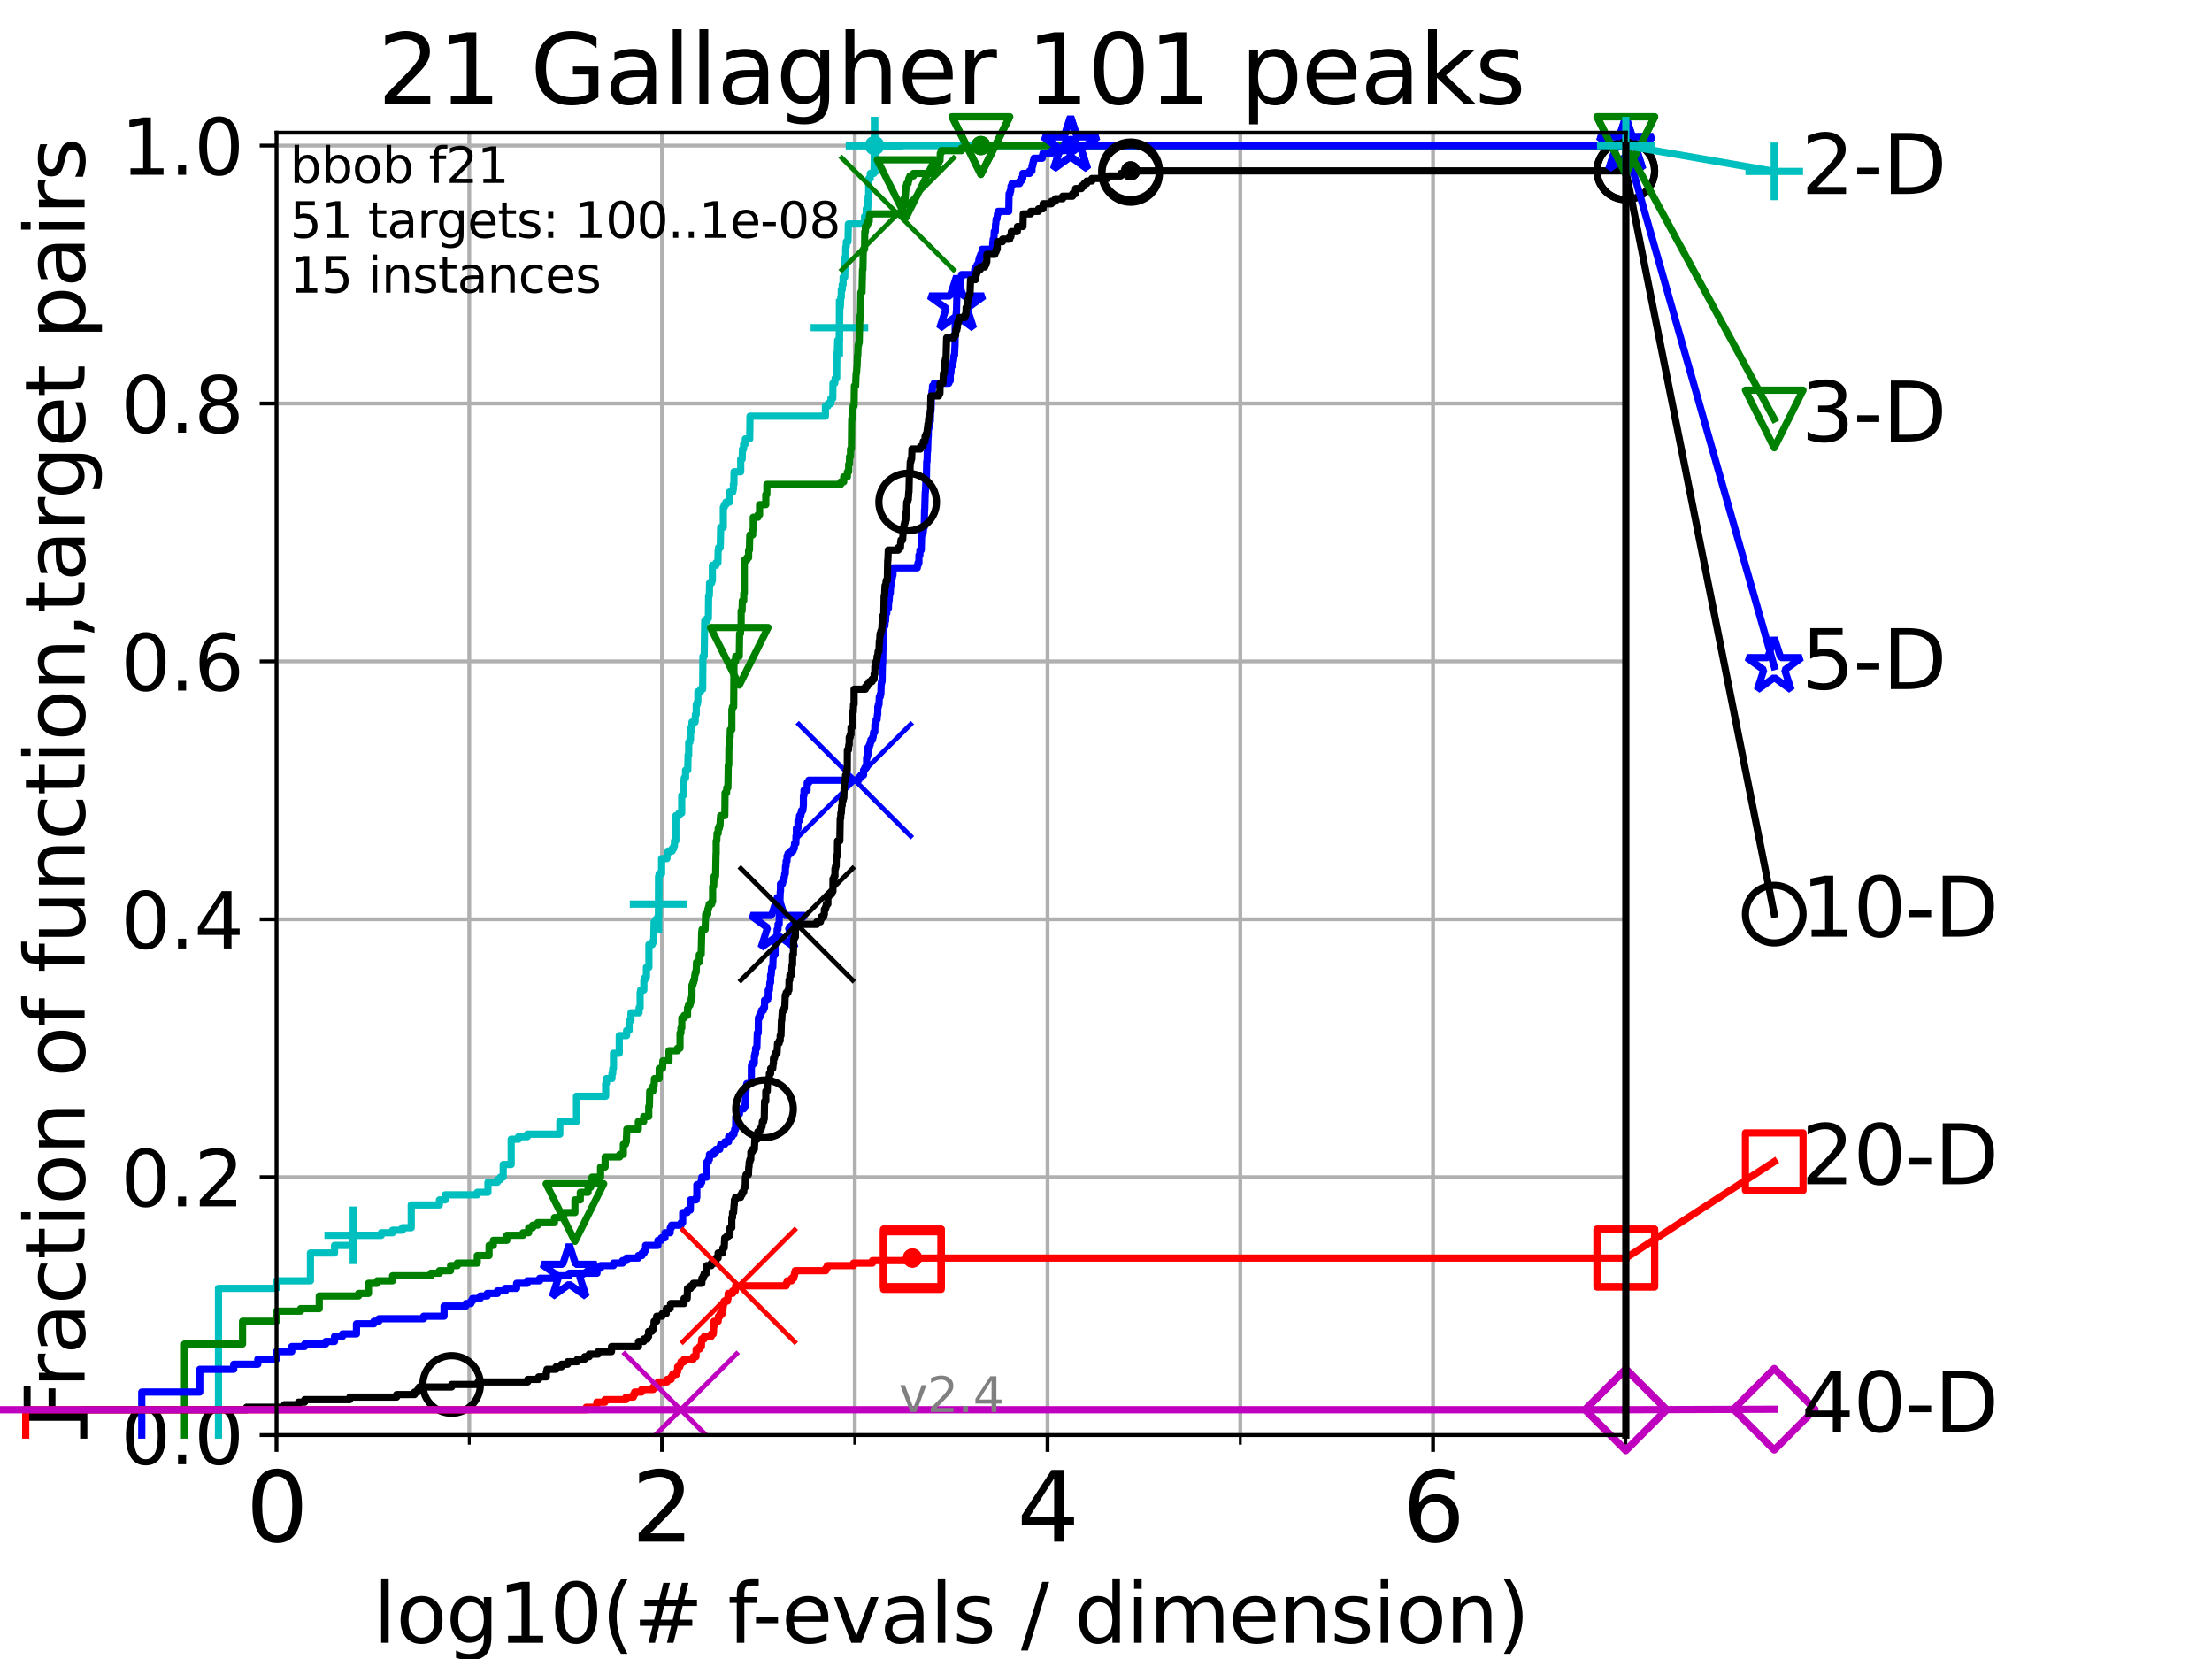 <?xml version="1.0" encoding="utf-8" standalone="no"?>
<!DOCTYPE svg PUBLIC "-//W3C//DTD SVG 1.1//EN"
  "http://www.w3.org/Graphics/SVG/1.1/DTD/svg11.dtd">
<svg height="345.6pt" version="1.1" viewBox="0 0 460.8 345.6" width="460.8pt" xmlns="http://www.w3.org/2000/svg" xmlns:xlink="http://www.w3.org/1999/xlink">
 <defs>
  <style type="text/css">*{stroke-linecap:butt;stroke-linejoin:round;}</style>
 </defs>
 <g id="figure_1">
  <g id="patch_1">
   <path d="M 0 345.6 
L 460.8 345.6 
L 460.8 0 
L 0 0 
z
" style="fill:#ffffff;"/>
  </g>
  <g id="axes_1">
   <g id="patch_2">
    <path d="M 57.6 298.944 
L 338.688 298.944 
L 338.688 27.648 
L 57.6 27.648 
z
" style="fill:#ffffff;"/>
   </g>
   <g id="matplotlib.axis_1">
    <g id="xtick_1">
     <g id="line2d_1">
      <path clip-path="url(#pfd26b65154)" d="M 57.6 298.944 
L 57.6 27.648 
" style="fill:none;stroke:#b0b0b0;stroke-linecap:square;stroke-width:0.8;"/>
     </g>
     <g id="line2d_2">
      <defs>
       <path d="M 0 0 
L 0 3.5 
" id="m9a31e6cf2c" style="stroke:#000000;stroke-width:0.8;"/>
      </defs>
      <g>
       <use style="stroke:#000000;stroke-width:0.8;" x="57.6" xlink:href="#m9a31e6cf2c" y="298.944"/>
      </g>
     </g>
     <g id="text_1">
      <!-- 0 -->
      <g transform="translate(51.237 321.141)scale(0.2 -0.2)">
       <defs>
        <path d="M 2034 4250 
Q 1547 4250 1301 3770 
Q 1056 3291 1056 2328 
Q 1056 1369 1301 889 
Q 1547 409 2034 409 
Q 2525 409 2770 889 
Q 3016 1369 3016 2328 
Q 3016 3291 2770 3770 
Q 2525 4250 2034 4250 
z
M 2034 4750 
Q 2819 4750 3233 4129 
Q 3647 3509 3647 2328 
Q 3647 1150 3233 529 
Q 2819 -91 2034 -91 
Q 1250 -91 836 529 
Q 422 1150 422 2328 
Q 422 3509 836 4129 
Q 1250 4750 2034 4750 
z
" id="DejaVuSans-30" transform="scale(0.016)"/>
       </defs>
       <use xlink:href="#DejaVuSans-30"/>
      </g>
     </g>
    </g>
    <g id="xtick_2">
     <g id="line2d_3">
      <path clip-path="url(#pfd26b65154)" d="M 137.911 298.944 
L 137.911 27.648 
" style="fill:none;stroke:#b0b0b0;stroke-linecap:square;stroke-width:0.8;"/>
     </g>
     <g id="line2d_4">
      <g>
       <use style="stroke:#000000;stroke-width:0.8;" x="137.911" xlink:href="#m9a31e6cf2c" y="298.944"/>
      </g>
     </g>
     <g id="text_2">
      <!-- 2 -->
      <g transform="translate(131.548 321.141)scale(0.2 -0.2)">
       <defs>
        <path d="M 1228 531 
L 3431 531 
L 3431 0 
L 469 0 
L 469 531 
Q 828 903 1448 1529 
Q 2069 2156 2228 2338 
Q 2531 2678 2651 2914 
Q 2772 3150 2772 3378 
Q 2772 3750 2511 3984 
Q 2250 4219 1831 4219 
Q 1534 4219 1204 4116 
Q 875 4013 500 3803 
L 500 4441 
Q 881 4594 1212 4672 
Q 1544 4750 1819 4750 
Q 2544 4750 2975 4387 
Q 3406 4025 3406 3419 
Q 3406 3131 3298 2873 
Q 3191 2616 2906 2266 
Q 2828 2175 2409 1742 
Q 1991 1309 1228 531 
z
" id="DejaVuSans-32" transform="scale(0.016)"/>
       </defs>
       <use xlink:href="#DejaVuSans-32"/>
      </g>
     </g>
    </g>
    <g id="xtick_3">
     <g id="line2d_5">
      <path clip-path="url(#pfd26b65154)" d="M 218.222 298.944 
L 218.222 27.648 
" style="fill:none;stroke:#b0b0b0;stroke-linecap:square;stroke-width:0.8;"/>
     </g>
     <g id="line2d_6">
      <g>
       <use style="stroke:#000000;stroke-width:0.8;" x="218.222" xlink:href="#m9a31e6cf2c" y="298.944"/>
      </g>
     </g>
     <g id="text_3">
      <!-- 4 -->
      <g transform="translate(211.859 321.141)scale(0.2 -0.2)">
       <defs>
        <path d="M 2419 4116 
L 825 1625 
L 2419 1625 
L 2419 4116 
z
M 2253 4666 
L 3047 4666 
L 3047 1625 
L 3713 1625 
L 3713 1100 
L 3047 1100 
L 3047 0 
L 2419 0 
L 2419 1100 
L 313 1100 
L 313 1709 
L 2253 4666 
z
" id="DejaVuSans-34" transform="scale(0.016)"/>
       </defs>
       <use xlink:href="#DejaVuSans-34"/>
      </g>
     </g>
    </g>
    <g id="xtick_4">
     <g id="line2d_7">
      <path clip-path="url(#pfd26b65154)" d="M 298.533 298.944 
L 298.533 27.648 
" style="fill:none;stroke:#b0b0b0;stroke-linecap:square;stroke-width:0.8;"/>
     </g>
     <g id="line2d_8">
      <g>
       <use style="stroke:#000000;stroke-width:0.8;" x="298.533" xlink:href="#m9a31e6cf2c" y="298.944"/>
      </g>
     </g>
     <g id="text_4">
      <!-- 6 -->
      <g transform="translate(292.17 321.141)scale(0.2 -0.2)">
       <defs>
        <path d="M 2113 2584 
Q 1688 2584 1439 2293 
Q 1191 2003 1191 1497 
Q 1191 994 1439 701 
Q 1688 409 2113 409 
Q 2538 409 2786 701 
Q 3034 994 3034 1497 
Q 3034 2003 2786 2293 
Q 2538 2584 2113 2584 
z
M 3366 4563 
L 3366 3988 
Q 3128 4100 2886 4159 
Q 2644 4219 2406 4219 
Q 1781 4219 1451 3797 
Q 1122 3375 1075 2522 
Q 1259 2794 1537 2939 
Q 1816 3084 2150 3084 
Q 2853 3084 3261 2657 
Q 3669 2231 3669 1497 
Q 3669 778 3244 343 
Q 2819 -91 2113 -91 
Q 1303 -91 875 529 
Q 447 1150 447 2328 
Q 447 3434 972 4092 
Q 1497 4750 2381 4750 
Q 2619 4750 2861 4703 
Q 3103 4656 3366 4563 
z
" id="DejaVuSans-36" transform="scale(0.016)"/>
       </defs>
       <use xlink:href="#DejaVuSans-36"/>
      </g>
     </g>
    </g>
    <g id="xtick_5">
     <g id="line2d_9">
      <path clip-path="url(#pfd26b65154)" d="M 97.755 298.944 
L 97.755 27.648 
" style="fill:none;stroke:#b0b0b0;stroke-linecap:square;stroke-width:0.8;"/>
     </g>
     <g id="line2d_10">
      <defs>
       <path d="M 0 0 
L 0 2 
" id="mf7d6bd051e" style="stroke:#000000;stroke-width:0.6;"/>
      </defs>
      <g>
       <use style="stroke:#000000;stroke-width:0.6;" x="97.755" xlink:href="#mf7d6bd051e" y="298.944"/>
      </g>
     </g>
    </g>
    <g id="xtick_6">
     <g id="line2d_11">
      <path clip-path="url(#pfd26b65154)" d="M 178.066 298.944 
L 178.066 27.648 
" style="fill:none;stroke:#b0b0b0;stroke-linecap:square;stroke-width:0.8;"/>
     </g>
     <g id="line2d_12">
      <g>
       <use style="stroke:#000000;stroke-width:0.6;" x="178.066" xlink:href="#mf7d6bd051e" y="298.944"/>
      </g>
     </g>
    </g>
    <g id="xtick_7">
     <g id="line2d_13">
      <path clip-path="url(#pfd26b65154)" d="M 258.377 298.944 
L 258.377 27.648 
" style="fill:none;stroke:#b0b0b0;stroke-linecap:square;stroke-width:0.8;"/>
     </g>
     <g id="line2d_14">
      <g>
       <use style="stroke:#000000;stroke-width:0.6;" x="258.377" xlink:href="#mf7d6bd051e" y="298.944"/>
      </g>
     </g>
    </g>
    <g id="xtick_8">
     <g id="line2d_15">
      <path clip-path="url(#pfd26b65154)" d="M 338.688 298.944 
L 338.688 27.648 
" style="fill:none;stroke:#b0b0b0;stroke-linecap:square;stroke-width:0.8;"/>
     </g>
     <g id="line2d_16">
      <g>
       <use style="stroke:#000000;stroke-width:0.6;" x="338.688" xlink:href="#mf7d6bd051e" y="298.944"/>
      </g>
     </g>
    </g>
    <g id="text_5">
     <!-- log10(# f-evals / dimension) -->
     <g transform="translate(77.764 342.218)scale(0.17 -0.17)">
      <defs>
       <path d="M 603 4863 
L 1178 4863 
L 1178 0 
L 603 0 
L 603 4863 
z
" id="DejaVuSans-6c" transform="scale(0.016)"/>
       <path d="M 1959 3097 
Q 1497 3097 1228 2736 
Q 959 2375 959 1747 
Q 959 1119 1226 758 
Q 1494 397 1959 397 
Q 2419 397 2687 759 
Q 2956 1122 2956 1747 
Q 2956 2369 2687 2733 
Q 2419 3097 1959 3097 
z
M 1959 3584 
Q 2709 3584 3137 3096 
Q 3566 2609 3566 1747 
Q 3566 888 3137 398 
Q 2709 -91 1959 -91 
Q 1206 -91 779 398 
Q 353 888 353 1747 
Q 353 2609 779 3096 
Q 1206 3584 1959 3584 
z
" id="DejaVuSans-6f" transform="scale(0.016)"/>
       <path d="M 2906 1791 
Q 2906 2416 2648 2759 
Q 2391 3103 1925 3103 
Q 1463 3103 1205 2759 
Q 947 2416 947 1791 
Q 947 1169 1205 825 
Q 1463 481 1925 481 
Q 2391 481 2648 825 
Q 2906 1169 2906 1791 
z
M 3481 434 
Q 3481 -459 3084 -895 
Q 2688 -1331 1869 -1331 
Q 1566 -1331 1297 -1286 
Q 1028 -1241 775 -1147 
L 775 -588 
Q 1028 -725 1275 -790 
Q 1522 -856 1778 -856 
Q 2344 -856 2625 -561 
Q 2906 -266 2906 331 
L 2906 616 
Q 2728 306 2450 153 
Q 2172 0 1784 0 
Q 1141 0 747 490 
Q 353 981 353 1791 
Q 353 2603 747 3093 
Q 1141 3584 1784 3584 
Q 2172 3584 2450 3431 
Q 2728 3278 2906 2969 
L 2906 3500 
L 3481 3500 
L 3481 434 
z
" id="DejaVuSans-67" transform="scale(0.016)"/>
       <path d="M 794 531 
L 1825 531 
L 1825 4091 
L 703 3866 
L 703 4441 
L 1819 4666 
L 2450 4666 
L 2450 531 
L 3481 531 
L 3481 0 
L 794 0 
L 794 531 
z
" id="DejaVuSans-31" transform="scale(0.016)"/>
       <path d="M 1984 4856 
Q 1566 4138 1362 3434 
Q 1159 2731 1159 2009 
Q 1159 1288 1364 580 
Q 1569 -128 1984 -844 
L 1484 -844 
Q 1016 -109 783 600 
Q 550 1309 550 2009 
Q 550 2706 781 3412 
Q 1013 4119 1484 4856 
L 1984 4856 
z
" id="DejaVuSans-28" transform="scale(0.016)"/>
       <path d="M 3272 2816 
L 2363 2816 
L 2100 1772 
L 3016 1772 
L 3272 2816 
z
M 2803 4594 
L 2478 3297 
L 3391 3297 
L 3719 4594 
L 4219 4594 
L 3897 3297 
L 4872 3297 
L 4872 2816 
L 3775 2816 
L 3519 1772 
L 4513 1772 
L 4513 1294 
L 3397 1294 
L 3072 0 
L 2572 0 
L 2894 1294 
L 1978 1294 
L 1656 0 
L 1153 0 
L 1478 1294 
L 494 1294 
L 494 1772 
L 1594 1772 
L 1856 2816 
L 850 2816 
L 850 3297 
L 1978 3297 
L 2297 4594 
L 2803 4594 
z
" id="DejaVuSans-23" transform="scale(0.016)"/>
       <path id="DejaVuSans-20" transform="scale(0.016)"/>
       <path d="M 2375 4863 
L 2375 4384 
L 1825 4384 
Q 1516 4384 1395 4259 
Q 1275 4134 1275 3809 
L 1275 3500 
L 2222 3500 
L 2222 3053 
L 1275 3053 
L 1275 0 
L 697 0 
L 697 3053 
L 147 3053 
L 147 3500 
L 697 3500 
L 697 3744 
Q 697 4328 969 4595 
Q 1241 4863 1831 4863 
L 2375 4863 
z
" id="DejaVuSans-66" transform="scale(0.016)"/>
       <path d="M 313 2009 
L 1997 2009 
L 1997 1497 
L 313 1497 
L 313 2009 
z
" id="DejaVuSans-2d" transform="scale(0.016)"/>
       <path d="M 3597 1894 
L 3597 1613 
L 953 1613 
Q 991 1019 1311 708 
Q 1631 397 2203 397 
Q 2534 397 2845 478 
Q 3156 559 3463 722 
L 3463 178 
Q 3153 47 2828 -22 
Q 2503 -91 2169 -91 
Q 1331 -91 842 396 
Q 353 884 353 1716 
Q 353 2575 817 3079 
Q 1281 3584 2069 3584 
Q 2775 3584 3186 3129 
Q 3597 2675 3597 1894 
z
M 3022 2063 
Q 3016 2534 2758 2815 
Q 2500 3097 2075 3097 
Q 1594 3097 1305 2825 
Q 1016 2553 972 2059 
L 3022 2063 
z
" id="DejaVuSans-65" transform="scale(0.016)"/>
       <path d="M 191 3500 
L 800 3500 
L 1894 563 
L 2988 3500 
L 3597 3500 
L 2284 0 
L 1503 0 
L 191 3500 
z
" id="DejaVuSans-76" transform="scale(0.016)"/>
       <path d="M 2194 1759 
Q 1497 1759 1228 1600 
Q 959 1441 959 1056 
Q 959 750 1161 570 
Q 1363 391 1709 391 
Q 2188 391 2477 730 
Q 2766 1069 2766 1631 
L 2766 1759 
L 2194 1759 
z
M 3341 1997 
L 3341 0 
L 2766 0 
L 2766 531 
Q 2569 213 2275 61 
Q 1981 -91 1556 -91 
Q 1019 -91 701 211 
Q 384 513 384 1019 
Q 384 1609 779 1909 
Q 1175 2209 1959 2209 
L 2766 2209 
L 2766 2266 
Q 2766 2663 2505 2880 
Q 2244 3097 1772 3097 
Q 1472 3097 1187 3025 
Q 903 2953 641 2809 
L 641 3341 
Q 956 3463 1253 3523 
Q 1550 3584 1831 3584 
Q 2591 3584 2966 3190 
Q 3341 2797 3341 1997 
z
" id="DejaVuSans-61" transform="scale(0.016)"/>
       <path d="M 2834 3397 
L 2834 2853 
Q 2591 2978 2328 3040 
Q 2066 3103 1784 3103 
Q 1356 3103 1142 2972 
Q 928 2841 928 2578 
Q 928 2378 1081 2264 
Q 1234 2150 1697 2047 
L 1894 2003 
Q 2506 1872 2764 1633 
Q 3022 1394 3022 966 
Q 3022 478 2636 193 
Q 2250 -91 1575 -91 
Q 1294 -91 989 -36 
Q 684 19 347 128 
L 347 722 
Q 666 556 975 473 
Q 1284 391 1588 391 
Q 1994 391 2212 530 
Q 2431 669 2431 922 
Q 2431 1156 2273 1281 
Q 2116 1406 1581 1522 
L 1381 1569 
Q 847 1681 609 1914 
Q 372 2147 372 2553 
Q 372 3047 722 3315 
Q 1072 3584 1716 3584 
Q 2034 3584 2315 3537 
Q 2597 3491 2834 3397 
z
" id="DejaVuSans-73" transform="scale(0.016)"/>
       <path d="M 1625 4666 
L 2156 4666 
L 531 -594 
L 0 -594 
L 1625 4666 
z
" id="DejaVuSans-2f" transform="scale(0.016)"/>
       <path d="M 2906 2969 
L 2906 4863 
L 3481 4863 
L 3481 0 
L 2906 0 
L 2906 525 
Q 2725 213 2448 61 
Q 2172 -91 1784 -91 
Q 1150 -91 751 415 
Q 353 922 353 1747 
Q 353 2572 751 3078 
Q 1150 3584 1784 3584 
Q 2172 3584 2448 3432 
Q 2725 3281 2906 2969 
z
M 947 1747 
Q 947 1113 1208 752 
Q 1469 391 1925 391 
Q 2381 391 2643 752 
Q 2906 1113 2906 1747 
Q 2906 2381 2643 2742 
Q 2381 3103 1925 3103 
Q 1469 3103 1208 2742 
Q 947 2381 947 1747 
z
" id="DejaVuSans-64" transform="scale(0.016)"/>
       <path d="M 603 3500 
L 1178 3500 
L 1178 0 
L 603 0 
L 603 3500 
z
M 603 4863 
L 1178 4863 
L 1178 4134 
L 603 4134 
L 603 4863 
z
" id="DejaVuSans-69" transform="scale(0.016)"/>
       <path d="M 3328 2828 
Q 3544 3216 3844 3400 
Q 4144 3584 4550 3584 
Q 5097 3584 5394 3201 
Q 5691 2819 5691 2113 
L 5691 0 
L 5113 0 
L 5113 2094 
Q 5113 2597 4934 2840 
Q 4756 3084 4391 3084 
Q 3944 3084 3684 2787 
Q 3425 2491 3425 1978 
L 3425 0 
L 2847 0 
L 2847 2094 
Q 2847 2600 2669 2842 
Q 2491 3084 2119 3084 
Q 1678 3084 1418 2786 
Q 1159 2488 1159 1978 
L 1159 0 
L 581 0 
L 581 3500 
L 1159 3500 
L 1159 2956 
Q 1356 3278 1631 3431 
Q 1906 3584 2284 3584 
Q 2666 3584 2933 3390 
Q 3200 3197 3328 2828 
z
" id="DejaVuSans-6d" transform="scale(0.016)"/>
       <path d="M 3513 2113 
L 3513 0 
L 2938 0 
L 2938 2094 
Q 2938 2591 2744 2837 
Q 2550 3084 2163 3084 
Q 1697 3084 1428 2787 
Q 1159 2491 1159 1978 
L 1159 0 
L 581 0 
L 581 3500 
L 1159 3500 
L 1159 2956 
Q 1366 3272 1645 3428 
Q 1925 3584 2291 3584 
Q 2894 3584 3203 3211 
Q 3513 2838 3513 2113 
z
" id="DejaVuSans-6e" transform="scale(0.016)"/>
       <path d="M 513 4856 
L 1013 4856 
Q 1481 4119 1714 3412 
Q 1947 2706 1947 2009 
Q 1947 1309 1714 600 
Q 1481 -109 1013 -844 
L 513 -844 
Q 928 -128 1133 580 
Q 1338 1288 1338 2009 
Q 1338 2731 1133 3434 
Q 928 4138 513 4856 
z
" id="DejaVuSans-29" transform="scale(0.016)"/>
      </defs>
      <use xlink:href="#DejaVuSans-6c"/>
      <use x="27.783" xlink:href="#DejaVuSans-6f"/>
      <use x="88.965" xlink:href="#DejaVuSans-67"/>
      <use x="152.441" xlink:href="#DejaVuSans-31"/>
      <use x="216.064" xlink:href="#DejaVuSans-30"/>
      <use x="279.688" xlink:href="#DejaVuSans-28"/>
      <use x="318.701" xlink:href="#DejaVuSans-23"/>
      <use x="402.49" xlink:href="#DejaVuSans-20"/>
      <use x="434.277" xlink:href="#DejaVuSans-66"/>
      <use x="463.982" xlink:href="#DejaVuSans-2d"/>
      <use x="500.066" xlink:href="#DejaVuSans-65"/>
      <use x="561.59" xlink:href="#DejaVuSans-76"/>
      <use x="620.77" xlink:href="#DejaVuSans-61"/>
      <use x="682.049" xlink:href="#DejaVuSans-6c"/>
      <use x="709.832" xlink:href="#DejaVuSans-73"/>
      <use x="761.932" xlink:href="#DejaVuSans-20"/>
      <use x="793.719" xlink:href="#DejaVuSans-2f"/>
      <use x="827.41" xlink:href="#DejaVuSans-20"/>
      <use x="859.197" xlink:href="#DejaVuSans-64"/>
      <use x="922.674" xlink:href="#DejaVuSans-69"/>
      <use x="950.457" xlink:href="#DejaVuSans-6d"/>
      <use x="1047.869" xlink:href="#DejaVuSans-65"/>
      <use x="1109.393" xlink:href="#DejaVuSans-6e"/>
      <use x="1172.771" xlink:href="#DejaVuSans-73"/>
      <use x="1224.871" xlink:href="#DejaVuSans-69"/>
      <use x="1252.654" xlink:href="#DejaVuSans-6f"/>
      <use x="1313.836" xlink:href="#DejaVuSans-6e"/>
      <use x="1377.215" xlink:href="#DejaVuSans-29"/>
     </g>
    </g>
   </g>
   <g id="matplotlib.axis_2">
    <g id="ytick_1">
     <g id="line2d_17">
      <path clip-path="url(#pfd26b65154)" d="M 57.6 298.944 
L 338.688 298.944 
" style="fill:none;stroke:#b0b0b0;stroke-linecap:square;stroke-width:0.8;"/>
     </g>
     <g id="line2d_18">
      <defs>
       <path d="M 0 0 
L -3.5 0 
" id="m2666406789" style="stroke:#000000;stroke-width:0.8;"/>
      </defs>
      <g>
       <use style="stroke:#000000;stroke-width:0.8;" x="57.6" xlink:href="#m2666406789" y="298.944"/>
      </g>
     </g>
     <g id="text_6">
      <!-- 0.0 -->
      <g transform="translate(25.155 305.023)scale(0.16 -0.16)">
       <defs>
        <path d="M 684 794 
L 1344 794 
L 1344 0 
L 684 0 
L 684 794 
z
" id="DejaVuSans-2e" transform="scale(0.016)"/>
       </defs>
       <use xlink:href="#DejaVuSans-30"/>
       <use x="63.623" xlink:href="#DejaVuSans-2e"/>
       <use x="95.41" xlink:href="#DejaVuSans-30"/>
      </g>
     </g>
    </g>
    <g id="ytick_2">
     <g id="line2d_19">
      <path clip-path="url(#pfd26b65154)" d="M 57.6 245.222 
L 338.688 245.222 
" style="fill:none;stroke:#b0b0b0;stroke-linecap:square;stroke-width:0.8;"/>
     </g>
     <g id="line2d_20">
      <g>
       <use style="stroke:#000000;stroke-width:0.8;" x="57.6" xlink:href="#m2666406789" y="245.222"/>
      </g>
     </g>
     <g id="text_7">
      <!-- 0.2 -->
      <g transform="translate(25.155 251.301)scale(0.16 -0.16)">
       <use xlink:href="#DejaVuSans-30"/>
       <use x="63.623" xlink:href="#DejaVuSans-2e"/>
       <use x="95.41" xlink:href="#DejaVuSans-32"/>
      </g>
     </g>
    </g>
    <g id="ytick_3">
     <g id="line2d_21">
      <path clip-path="url(#pfd26b65154)" d="M 57.6 191.5 
L 338.688 191.5 
" style="fill:none;stroke:#b0b0b0;stroke-linecap:square;stroke-width:0.8;"/>
     </g>
     <g id="line2d_22">
      <g>
       <use style="stroke:#000000;stroke-width:0.8;" x="57.6" xlink:href="#m2666406789" y="191.5"/>
      </g>
     </g>
     <g id="text_8">
      <!-- 0.4 -->
      <g transform="translate(25.155 197.579)scale(0.16 -0.16)">
       <use xlink:href="#DejaVuSans-30"/>
       <use x="63.623" xlink:href="#DejaVuSans-2e"/>
       <use x="95.41" xlink:href="#DejaVuSans-34"/>
      </g>
     </g>
    </g>
    <g id="ytick_4">
     <g id="line2d_23">
      <path clip-path="url(#pfd26b65154)" d="M 57.6 137.778 
L 338.688 137.778 
" style="fill:none;stroke:#b0b0b0;stroke-linecap:square;stroke-width:0.8;"/>
     </g>
     <g id="line2d_24">
      <g>
       <use style="stroke:#000000;stroke-width:0.8;" x="57.6" xlink:href="#m2666406789" y="137.778"/>
      </g>
     </g>
     <g id="text_9">
      <!-- 0.6 -->
      <g transform="translate(25.155 143.857)scale(0.16 -0.16)">
       <use xlink:href="#DejaVuSans-30"/>
       <use x="63.623" xlink:href="#DejaVuSans-2e"/>
       <use x="95.41" xlink:href="#DejaVuSans-36"/>
      </g>
     </g>
    </g>
    <g id="ytick_5">
     <g id="line2d_25">
      <path clip-path="url(#pfd26b65154)" d="M 57.6 84.056 
L 338.688 84.056 
" style="fill:none;stroke:#b0b0b0;stroke-linecap:square;stroke-width:0.8;"/>
     </g>
     <g id="line2d_26">
      <g>
       <use style="stroke:#000000;stroke-width:0.8;" x="57.6" xlink:href="#m2666406789" y="84.056"/>
      </g>
     </g>
     <g id="text_10">
      <!-- 0.8 -->
      <g transform="translate(25.155 90.135)scale(0.16 -0.16)">
       <defs>
        <path d="M 2034 2216 
Q 1584 2216 1326 1975 
Q 1069 1734 1069 1313 
Q 1069 891 1326 650 
Q 1584 409 2034 409 
Q 2484 409 2743 651 
Q 3003 894 3003 1313 
Q 3003 1734 2745 1975 
Q 2488 2216 2034 2216 
z
M 1403 2484 
Q 997 2584 770 2862 
Q 544 3141 544 3541 
Q 544 4100 942 4425 
Q 1341 4750 2034 4750 
Q 2731 4750 3128 4425 
Q 3525 4100 3525 3541 
Q 3525 3141 3298 2862 
Q 3072 2584 2669 2484 
Q 3125 2378 3379 2068 
Q 3634 1759 3634 1313 
Q 3634 634 3220 271 
Q 2806 -91 2034 -91 
Q 1263 -91 848 271 
Q 434 634 434 1313 
Q 434 1759 690 2068 
Q 947 2378 1403 2484 
z
M 1172 3481 
Q 1172 3119 1398 2916 
Q 1625 2713 2034 2713 
Q 2441 2713 2670 2916 
Q 2900 3119 2900 3481 
Q 2900 3844 2670 4047 
Q 2441 4250 2034 4250 
Q 1625 4250 1398 4047 
Q 1172 3844 1172 3481 
z
" id="DejaVuSans-38" transform="scale(0.016)"/>
       </defs>
       <use xlink:href="#DejaVuSans-30"/>
       <use x="63.623" xlink:href="#DejaVuSans-2e"/>
       <use x="95.41" xlink:href="#DejaVuSans-38"/>
      </g>
     </g>
    </g>
    <g id="ytick_6">
     <g id="line2d_27">
      <path clip-path="url(#pfd26b65154)" d="M 57.6 30.334 
L 338.688 30.334 
" style="fill:none;stroke:#b0b0b0;stroke-linecap:square;stroke-width:0.8;"/>
     </g>
     <g id="line2d_28">
      <g>
       <use style="stroke:#000000;stroke-width:0.8;" x="57.6" xlink:href="#m2666406789" y="30.334"/>
      </g>
     </g>
     <g id="text_11">
      <!-- 1.0 -->
      <g transform="translate(25.155 36.413)scale(0.16 -0.16)">
       <use xlink:href="#DejaVuSans-31"/>
       <use x="63.623" xlink:href="#DejaVuSans-2e"/>
       <use x="95.41" xlink:href="#DejaVuSans-30"/>
      </g>
     </g>
    </g>
    <g id="text_12">
     <!-- Fraction of function,target pairs -->
     <g transform="translate(17.62 297.681)rotate(-90)scale(0.17 -0.17)">
      <defs>
       <path d="M 628 4666 
L 3309 4666 
L 3309 4134 
L 1259 4134 
L 1259 2759 
L 3109 2759 
L 3109 2228 
L 1259 2228 
L 1259 0 
L 628 0 
L 628 4666 
z
" id="DejaVuSans-46" transform="scale(0.016)"/>
       <path d="M 2631 2963 
Q 2534 3019 2420 3045 
Q 2306 3072 2169 3072 
Q 1681 3072 1420 2755 
Q 1159 2438 1159 1844 
L 1159 0 
L 581 0 
L 581 3500 
L 1159 3500 
L 1159 2956 
Q 1341 3275 1631 3429 
Q 1922 3584 2338 3584 
Q 2397 3584 2469 3576 
Q 2541 3569 2628 3553 
L 2631 2963 
z
" id="DejaVuSans-72" transform="scale(0.016)"/>
       <path d="M 3122 3366 
L 3122 2828 
Q 2878 2963 2633 3030 
Q 2388 3097 2138 3097 
Q 1578 3097 1268 2742 
Q 959 2388 959 1747 
Q 959 1106 1268 751 
Q 1578 397 2138 397 
Q 2388 397 2633 464 
Q 2878 531 3122 666 
L 3122 134 
Q 2881 22 2623 -34 
Q 2366 -91 2075 -91 
Q 1284 -91 818 406 
Q 353 903 353 1747 
Q 353 2603 823 3093 
Q 1294 3584 2113 3584 
Q 2378 3584 2631 3529 
Q 2884 3475 3122 3366 
z
" id="DejaVuSans-63" transform="scale(0.016)"/>
       <path d="M 1172 4494 
L 1172 3500 
L 2356 3500 
L 2356 3053 
L 1172 3053 
L 1172 1153 
Q 1172 725 1289 603 
Q 1406 481 1766 481 
L 2356 481 
L 2356 0 
L 1766 0 
Q 1100 0 847 248 
Q 594 497 594 1153 
L 594 3053 
L 172 3053 
L 172 3500 
L 594 3500 
L 594 4494 
L 1172 4494 
z
" id="DejaVuSans-74" transform="scale(0.016)"/>
       <path d="M 544 1381 
L 544 3500 
L 1119 3500 
L 1119 1403 
Q 1119 906 1312 657 
Q 1506 409 1894 409 
Q 2359 409 2629 706 
Q 2900 1003 2900 1516 
L 2900 3500 
L 3475 3500 
L 3475 0 
L 2900 0 
L 2900 538 
Q 2691 219 2414 64 
Q 2138 -91 1772 -91 
Q 1169 -91 856 284 
Q 544 659 544 1381 
z
M 1991 3584 
L 1991 3584 
z
" id="DejaVuSans-75" transform="scale(0.016)"/>
       <path d="M 750 794 
L 1409 794 
L 1409 256 
L 897 -744 
L 494 -744 
L 750 256 
L 750 794 
z
" id="DejaVuSans-2c" transform="scale(0.016)"/>
       <path d="M 1159 525 
L 1159 -1331 
L 581 -1331 
L 581 3500 
L 1159 3500 
L 1159 2969 
Q 1341 3281 1617 3432 
Q 1894 3584 2278 3584 
Q 2916 3584 3314 3078 
Q 3713 2572 3713 1747 
Q 3713 922 3314 415 
Q 2916 -91 2278 -91 
Q 1894 -91 1617 61 
Q 1341 213 1159 525 
z
M 3116 1747 
Q 3116 2381 2855 2742 
Q 2594 3103 2138 3103 
Q 1681 3103 1420 2742 
Q 1159 2381 1159 1747 
Q 1159 1113 1420 752 
Q 1681 391 2138 391 
Q 2594 391 2855 752 
Q 3116 1113 3116 1747 
z
" id="DejaVuSans-70" transform="scale(0.016)"/>
      </defs>
      <use xlink:href="#DejaVuSans-46"/>
      <use x="50.27" xlink:href="#DejaVuSans-72"/>
      <use x="91.383" xlink:href="#DejaVuSans-61"/>
      <use x="152.662" xlink:href="#DejaVuSans-63"/>
      <use x="207.643" xlink:href="#DejaVuSans-74"/>
      <use x="246.852" xlink:href="#DejaVuSans-69"/>
      <use x="274.635" xlink:href="#DejaVuSans-6f"/>
      <use x="335.816" xlink:href="#DejaVuSans-6e"/>
      <use x="399.195" xlink:href="#DejaVuSans-20"/>
      <use x="430.982" xlink:href="#DejaVuSans-6f"/>
      <use x="492.164" xlink:href="#DejaVuSans-66"/>
      <use x="527.369" xlink:href="#DejaVuSans-20"/>
      <use x="559.156" xlink:href="#DejaVuSans-66"/>
      <use x="594.361" xlink:href="#DejaVuSans-75"/>
      <use x="657.74" xlink:href="#DejaVuSans-6e"/>
      <use x="721.119" xlink:href="#DejaVuSans-63"/>
      <use x="776.1" xlink:href="#DejaVuSans-74"/>
      <use x="815.309" xlink:href="#DejaVuSans-69"/>
      <use x="843.092" xlink:href="#DejaVuSans-6f"/>
      <use x="904.273" xlink:href="#DejaVuSans-6e"/>
      <use x="967.652" xlink:href="#DejaVuSans-2c"/>
      <use x="999.439" xlink:href="#DejaVuSans-74"/>
      <use x="1038.648" xlink:href="#DejaVuSans-61"/>
      <use x="1099.928" xlink:href="#DejaVuSans-72"/>
      <use x="1139.291" xlink:href="#DejaVuSans-67"/>
      <use x="1202.768" xlink:href="#DejaVuSans-65"/>
      <use x="1264.291" xlink:href="#DejaVuSans-74"/>
      <use x="1303.5" xlink:href="#DejaVuSans-20"/>
      <use x="1335.287" xlink:href="#DejaVuSans-70"/>
      <use x="1398.764" xlink:href="#DejaVuSans-61"/>
      <use x="1460.043" xlink:href="#DejaVuSans-69"/>
      <use x="1487.826" xlink:href="#DejaVuSans-72"/>
      <use x="1528.939" xlink:href="#DejaVuSans-73"/>
     </g>
    </g>
   </g>
   <g id="line2d_29">
    <defs>
     <path d="M 0 1.5 
C 0.398 1.5 0.779 1.342 1.061 1.061 
C 1.342 0.779 1.5 0.398 1.5 0 
C 1.5 -0.398 1.342 -0.779 1.061 -1.061 
C 0.779 -1.342 0.398 -1.5 0 -1.5 
C -0.398 -1.5 -0.779 -1.342 -1.061 -1.061 
C -1.342 -0.779 -1.5 -0.398 -1.5 0 
C -1.5 0.398 -1.342 0.779 -1.061 1.061 
C -0.779 1.342 -0.398 1.5 0 1.5 
z
" id="mf099b2e4f0" style="stroke:#00bfbf;"/>
    </defs>
    <g>
     <use style="fill:#00bfbf;stroke:#00bfbf;" x="182.193" xlink:href="#mf099b2e4f0" y="30.334"/>
     <use style="fill:#00bfbf;stroke:#00bfbf;" x="182.193" xlink:href="#mf099b2e4f0" y="30.334"/>
    </g>
   </g>
   <g id="line2d_30">
    <path d="M 45.512 298.944 
L 45.512 268.396 
L 57.6 268.396 
L 57.6 266.816 
L 64.671 266.816 
L 64.671 261.023 
L 69.688 261.023 
L 69.688 259.443 
L 73.579 259.443 
L 73.579 257.336 
L 79.447 257.336 
L 79.447 256.809 
L 81.776 256.809 
L 81.776 256.282 
L 83.83 256.282 
L 83.83 255.756 
L 85.667 255.756 
L 85.667 251.016 
L 91.535 251.016 
L 91.535 249.962 
L 92.738 249.962 
L 92.738 248.909 
L 99.418 248.909 
L 99.418 248.382 
L 101.647 248.382 
L 101.647 246.275 
L 103.623 246.275 
L 103.623 245.749 
L 104.235 245.749 
L 104.235 245.222 
L 104.826 245.222 
L 104.826 242.589 
L 106.489 242.589 
L 106.489 237.322 
L 108.006 237.322 
L 108.006 236.795 
L 109.843 236.795 
L 109.843 236.268 
L 116.621 236.268 
L 116.621 233.635 
L 120.094 233.635 
L 120.094 228.368 
L 126.168 228.368 
L 126.168 225.735 
L 126.338 225.735 
L 126.338 224.681 
L 127.485 224.681 
L 127.485 223.628 
L 127.643 223.628 
L 127.643 222.575 
L 127.799 222.575 
L 127.799 219.414 
L 129.002 219.414 
L 129.002 215.728 
L 130.532 215.728 
L 130.532 214.674 
L 131.056 214.674 
L 131.056 212.567 
L 131.44 212.567 
L 131.44 210.987 
L 133.125 210.987 
L 133.125 209.934 
L 133.353 209.934 
L 133.353 206.774 
L 133.466 206.774 
L 133.466 206.247 
L 134.128 206.247 
L 134.128 204.141 
L 134.343 204.141 
L 134.343 203.614 
L 134.661 203.614 
L 134.661 201.507 
L 135.179 201.507 
L 135.179 196.767 
L 135.879 196.767 
L 135.879 196.24 
L 136.17 196.24 
L 136.266 192.027 
L 136.645 192.027 
L 136.645 191.5 
L 137.016 191.5 
L 137.016 190.973 
L 137.199 190.973 
L 137.29 182.02 
L 137.823 182.02 
L 137.823 178.86 
L 138.927 178.86 
L 139.009 177.806 
L 139.172 177.806 
L 139.172 177.28 
L 140.042 177.28 
L 140.042 176.753 
L 140.348 176.753 
L 140.348 176.226 
L 140.499 176.226 
L 140.499 175.173 
L 140.797 175.173 
L 140.797 169.906 
L 141.45 169.906 
L 141.45 169.379 
L 142.01 169.379 
L 142.01 165.692 
L 142.352 165.692 
L 142.419 162.532 
L 142.553 162.532 
L 142.553 162.006 
L 142.818 162.006 
L 142.818 160.426 
L 143.273 160.426 
L 143.337 157.265 
L 143.464 157.265 
L 143.464 154.632 
L 143.716 154.632 
L 143.716 154.105 
L 143.841 154.105 
L 143.841 152.525 
L 143.965 152.525 
L 143.965 151.472 
L 144.148 151.472 
L 144.148 150.419 
L 144.807 150.419 
L 144.865 148.838 
L 145.04 148.838 
L 145.04 146.732 
L 145.27 146.732 
L 145.27 146.205 
L 145.384 146.205 
L 145.384 144.098 
L 145.943 144.098 
L 145.943 143.572 
L 146.378 143.572 
L 146.431 136.725 
L 146.697 136.725 
L 146.802 129.351 
L 147.267 129.351 
L 147.267 128.824 
L 147.57 128.824 
L 147.62 124.084 
L 147.77 124.084 
L 147.819 121.451 
L 148.258 121.451 
L 148.258 120.924 
L 148.402 120.924 
L 148.402 117.764 
L 149.15 117.764 
L 149.15 117.237 
L 149.557 117.237 
L 149.602 114.604 
L 149.691 114.604 
L 149.691 114.077 
L 150.042 114.077 
L 150.129 109.864 
L 150.683 109.864 
L 150.683 105.65 
L 150.891 105.65 
L 150.891 105.124 
L 151.219 105.124 
L 151.219 104.597 
L 151.975 104.597 
L 151.975 102.49 
L 152.662 102.49 
L 152.662 101.963 
L 152.774 101.963 
L 152.774 100.91 
L 152.885 100.91 
L 152.922 98.277 
L 154.304 98.277 
L 154.304 95.643 
L 154.608 95.643 
L 154.675 93.536 
L 154.906 93.536 
L 154.906 92.483 
L 155.265 92.483 
L 155.265 91.43 
L 156.175 91.43 
L 156.236 86.69 
L 171.946 86.69 
L 171.946 84.583 
L 172.494 84.583 
L 172.494 84.056 
L 173.096 84.056 
L 173.096 83.003 
L 173.486 83.003 
L 173.52 79.843 
L 173.889 79.843 
L 173.978 78.789 
L 174.294 78.789 
L 174.338 73.522 
L 174.445 73.522 
L 174.509 70.889 
L 174.869 70.889 
L 174.942 64.042 
L 175.046 64.042 
L 175.15 61.935 
L 175.253 61.935 
L 175.253 60.355 
L 175.446 60.355 
L 175.446 59.302 
L 175.628 59.302 
L 175.628 57.722 
L 175.975 57.722 
L 176.054 53.508 
L 176.161 53.508 
L 176.19 51.402 
L 176.297 51.402 
L 176.297 50.348 
L 176.65 50.348 
L 176.726 46.661 
L 180.105 46.661 
L 180.105 45.081 
L 180.45 45.081 
L 180.45 43.501 
L 180.767 43.501 
L 180.864 40.868 
L 180.968 40.868 
L 180.968 37.181 
L 181.297 37.181 
L 181.297 36.128 
L 182.034 36.128 
L 182.145 33.494 
L 182.193 33.494 
L 182.193 30.334 
L 338.688 30.334 
L 338.688 30.334 
" style="fill:none;stroke:#00bfbf;stroke-linecap:square;stroke-width:1.5;"/>
   </g>
   <g id="line2d_31">
    <defs>
     <path d="M -6 0 
L 6 0 
M 0 6 
L 0 -6 
" id="mee58709343" style="stroke:#00bfbf;stroke-width:1.5;"/>
    </defs>
    <g>
     <use style="fill-opacity:0;stroke:#00bfbf;stroke-width:1.5;" x="73.579" xlink:href="#mee58709343" y="257.336"/>
     <use style="fill-opacity:0;stroke:#00bfbf;stroke-width:1.5;" x="137.199" xlink:href="#mee58709343" y="188.34"/>
     <use style="fill-opacity:0;stroke:#00bfbf;stroke-width:1.5;" x="174.869" xlink:href="#mee58709343" y="68.255"/>
     <use style="fill-opacity:0;stroke:#00bfbf;stroke-width:1.5;" x="182.193" xlink:href="#mee58709343" y="30.334"/>
     <use style="fill-opacity:0;stroke:#00bfbf;stroke-width:1.5;" x="182.193" xlink:href="#mee58709343" y="30.334"/>
     <use style="fill-opacity:0;stroke:#00bfbf;stroke-width:1.5;" x="338.688" xlink:href="#mee58709343" y="30.334"/>
    </g>
   </g>
   <g id="line2d_32">
    <path style="fill:none;stroke:#00bfbf;stroke-linecap:square;stroke-width:1.5;"/>
    <g/>
   </g>
   <g id="line2d_33">
    <defs>
     <path d="M 0 1.5 
C 0.398 1.5 0.779 1.342 1.061 1.061 
C 1.342 0.779 1.5 0.398 1.5 0 
C 1.5 -0.398 1.342 -0.779 1.061 -1.061 
C 0.779 -1.342 0.398 -1.5 0 -1.5 
C -0.398 -1.5 -0.779 -1.342 -1.061 -1.061 
C -1.342 -0.779 -1.5 -0.398 -1.5 0 
C -1.5 0.398 -1.342 0.779 -1.061 1.061 
C -0.779 1.342 -0.398 1.5 0 1.5 
z
" id="m0f8b94a359" style="stroke:#008000;"/>
    </defs>
    <g>
     <use style="fill:#008000;stroke:#008000;" x="204.336" xlink:href="#m0f8b94a359" y="30.334"/>
     <use style="fill:#008000;stroke:#008000;" x="204.336" xlink:href="#m0f8b94a359" y="30.334"/>
    </g>
   </g>
   <g id="line2d_34">
    <path d="M 38.441 298.944 
L 38.441 279.983 
L 50.529 279.983 
L 50.529 275.243 
L 57.6 275.243 
L 57.6 273.136 
L 62.617 273.136 
L 62.617 272.61 
L 66.508 272.61 
L 66.508 269.976 
L 74.705 269.976 
L 74.705 269.45 
L 76.759 269.45 
L 76.759 267.343 
L 78.596 267.343 
L 78.596 266.816 
L 81.776 266.816 
L 81.776 265.763 
L 89.79 265.763 
L 89.79 265.236 
L 91.535 265.236 
L 91.535 264.709 
L 93.864 264.709 
L 93.864 263.656 
L 95.26 263.656 
L 95.26 263.129 
L 99.418 263.129 
L 99.418 261.549 
L 101.878 261.549 
L 101.878 259.443 
L 102.772 259.443 
L 102.772 258.389 
L 105.585 258.389 
L 105.585 257.336 
L 108.949 257.336 
L 108.949 256.809 
L 110.132 256.809 
L 110.132 255.756 
L 110.969 255.756 
L 110.969 255.229 
L 112.026 255.229 
L 112.026 254.702 
L 115.502 254.702 
L 115.502 253.649 
L 116.72 253.649 
L 116.72 253.122 
L 117.486 253.122 
L 117.486 252.596 
L 119.768 252.596 
L 119.768 249.962 
L 120.883 249.962 
L 120.883 248.382 
L 122.503 248.382 
L 122.503 247.329 
L 123.057 247.329 
L 123.057 246.275 
L 123.327 246.275 
L 123.327 245.222 
L 125.111 245.222 
L 125.111 243.115 
L 126.054 243.115 
L 126.054 241.009 
L 129.099 241.009 
L 129.099 240.482 
L 129.853 240.482 
L 129.853 238.375 
L 130.309 238.375 
L 130.309 237.848 
L 130.488 237.848 
L 130.576 235.215 
L 132.971 235.215 
L 132.971 233.635 
L 134.092 233.635 
L 134.092 232.582 
L 135.145 232.582 
L 135.145 230.475 
L 135.281 230.475 
L 135.348 227.315 
L 136.009 227.315 
L 136.009 226.261 
L 136.266 226.261 
L 136.33 224.681 
L 137.32 224.681 
L 137.32 222.575 
L 138.027 222.575 
L 138.084 220.994 
L 139.36 220.994 
L 139.36 218.888 
L 141.139 218.888 
L 141.139 218.361 
L 141.662 218.361 
L 141.662 215.201 
L 141.849 215.201 
L 141.849 214.148 
L 142.033 214.148 
L 142.033 212.041 
L 142.531 212.041 
L 142.531 211.514 
L 143.23 211.514 
L 143.23 209.934 
L 143.401 209.934 
L 143.401 209.407 
L 143.737 209.407 
L 143.737 208.881 
L 143.903 208.881 
L 143.903 208.354 
L 144.026 208.354 
L 144.026 207.827 
L 144.148 207.827 
L 144.148 205.194 
L 144.351 205.194 
L 144.351 204.667 
L 144.511 204.667 
L 144.511 204.141 
L 144.669 204.141 
L 144.748 203.087 
L 144.826 203.087 
L 144.826 202.56 
L 145.021 202.56 
L 145.098 200.454 
L 145.629 200.454 
L 145.666 198.874 
L 146.071 198.874 
L 146.18 194.133 
L 146.252 194.133 
L 146.252 193.607 
L 146.889 193.607 
L 146.993 190.447 
L 147.436 190.447 
L 147.436 189.393 
L 147.604 189.393 
L 147.604 188.867 
L 147.736 188.867 
L 147.736 188.34 
L 148.258 188.34 
L 148.258 187.813 
L 148.45 187.813 
L 148.45 184.653 
L 148.671 184.653 
L 148.764 182.546 
L 149.074 182.546 
L 149.165 177.806 
L 149.196 177.806 
L 149.196 175.173 
L 149.317 175.173 
L 149.378 173.593 
L 149.617 173.593 
L 149.617 172.539 
L 149.853 172.539 
L 149.853 172.013 
L 149.999 172.013 
L 150.057 170.433 
L 150.115 170.433 
L 150.115 169.906 
L 150.988 169.906 
L 151.042 165.166 
L 151.368 165.166 
L 151.395 164.112 
L 151.635 164.112 
L 151.714 159.372 
L 151.819 159.372 
L 151.845 155.685 
L 151.975 155.685 
L 152.027 153.579 
L 152.104 153.579 
L 152.13 151.999 
L 152.461 151.999 
L 152.461 147.785 
L 152.587 147.785 
L 152.587 147.258 
L 152.836 147.258 
L 152.91 137.778 
L 153.251 137.778 
L 153.251 136.725 
L 154.006 136.725 
L 154.075 131.985 
L 154.258 131.985 
L 154.327 130.404 
L 154.395 130.404 
L 154.395 127.244 
L 154.597 127.244 
L 154.641 125.138 
L 154.928 125.138 
L 154.95 123.558 
L 155.059 123.558 
L 155.059 116.711 
L 155.574 116.711 
L 155.574 116.184 
L 155.95 116.184 
L 155.95 114.604 
L 156.114 114.604 
L 156.196 111.444 
L 156.796 111.444 
L 156.796 110.39 
L 156.914 110.39 
L 156.914 107.757 
L 157.902 107.757 
L 157.902 107.23 
L 158.232 107.23 
L 158.232 105.124 
L 159.524 105.124 
L 159.524 103.017 
L 159.758 103.017 
L 159.758 100.91 
L 175.143 100.91 
L 175.143 100.383 
L 175.764 100.383 
L 175.764 99.33 
L 176.53 99.33 
L 176.53 98.277 
L 176.794 98.277 
L 176.794 96.697 
L 176.969 96.697 
L 176.969 95.116 
L 177.178 95.116 
L 177.178 93.536 
L 177.36 93.536 
L 177.427 87.216 
L 177.595 87.216 
L 177.672 85.109 
L 177.72 85.109 
L 177.72 84.583 
L 177.92 84.583 
L 177.985 80.369 
L 178.246 80.369 
L 178.343 77.736 
L 178.429 77.736 
L 178.537 76.156 
L 178.559 76.156 
L 178.621 74.049 
L 178.694 74.049 
L 178.761 71.942 
L 178.856 71.942 
L 178.856 71.416 
L 178.994 71.416 
L 179.088 67.202 
L 179.115 67.202 
L 179.186 65.622 
L 179.262 65.622 
L 179.338 60.882 
L 179.574 60.882 
L 179.681 56.142 
L 179.765 56.142 
L 179.844 51.928 
L 180.105 51.928 
L 180.151 48.241 
L 180.28 48.241 
L 180.28 47.188 
L 180.564 47.188 
L 180.564 46.661 
L 180.809 46.661 
L 180.809 46.135 
L 181.08 46.135 
L 181.08 45.081 
L 181.192 45.081 
L 181.192 44.555 
L 187.655 44.555 
L 187.655 44.028 
L 187.991 44.028 
L 188.03 42.448 
L 188.109 42.448 
L 188.109 41.921 
L 188.285 41.921 
L 188.285 41.395 
L 188.564 41.395 
L 188.675 39.814 
L 188.684 39.814 
L 188.754 38.761 
L 188.895 38.761 
L 188.895 38.234 
L 189.189 38.234 
L 189.189 37.708 
L 189.309 37.708 
L 189.309 37.181 
L 189.536 37.181 
L 189.536 36.654 
L 190.287 36.654 
L 190.287 36.128 
L 194.727 36.128 
L 194.727 35.601 
L 195.26 35.601 
L 195.26 34.548 
L 195.39 34.548 
L 195.39 34.021 
L 195.546 34.021 
L 195.546 33.494 
L 195.815 33.494 
L 195.88 31.914 
L 196.055 31.914 
L 196.055 31.387 
L 200.29 31.387 
L 200.29 30.861 
L 204.336 30.861 
L 204.336 30.334 
L 338.688 30.334 
L 338.688 30.334 
" style="fill:none;stroke:#008000;stroke-linecap:square;stroke-width:1.5;"/>
   </g>
   <g id="line2d_35">
    <defs>
     <path d="M -0 6 
L 6 -6 
L -6 -6 
z
" id="m9a8713925b" style="stroke:#008000;stroke-linejoin:miter;stroke-width:1.5;"/>
    </defs>
    <g>
     <use style="fill-opacity:0;stroke:#008000;stroke-linejoin:miter;stroke-width:1.5;" x="119.768" xlink:href="#m9a8713925b" y="252.596"/>
     <use style="fill-opacity:0;stroke:#008000;stroke-linejoin:miter;stroke-width:1.5;" x="154.006" xlink:href="#m9a8713925b" y="136.725"/>
     <use style="fill-opacity:0;stroke:#008000;stroke-linejoin:miter;stroke-width:1.5;" x="188.754" xlink:href="#m9a8713925b" y="39.288"/>
     <use style="fill-opacity:0;stroke:#008000;stroke-linejoin:miter;stroke-width:1.5;" x="204.336" xlink:href="#m9a8713925b" y="30.334"/>
     <use style="fill-opacity:0;stroke:#008000;stroke-linejoin:miter;stroke-width:1.5;" x="204.336" xlink:href="#m9a8713925b" y="30.334"/>
     <use style="fill-opacity:0;stroke:#008000;stroke-linejoin:miter;stroke-width:1.5;" x="338.688" xlink:href="#m9a8713925b" y="30.334"/>
    </g>
   </g>
   <g id="line2d_36">
    <path style="fill:none;stroke:#008000;stroke-linecap:square;stroke-width:1.5;"/>
    <g/>
   </g>
   <g id="line2d_37">
    <path clip-path="url(#pfd26b65154)" d="M 187.01 44.555 
" style="fill:none;stroke:#008000;stroke-linecap:square;stroke-width:1.5;"/>
    <defs>
     <path d="M -12 12 
L 12 -12 
M -12 -12 
L 12 12 
" id="md9ab06758a" style="stroke:#008000;"/>
    </defs>
    <g clip-path="url(#pfd26b65154)">
     <use style="fill:#008000;stroke:#008000;" x="187.01" xlink:href="#md9ab06758a" y="44.555"/>
    </g>
   </g>
   <g id="line2d_38">
    <defs>
     <path d="M 0 1.5 
C 0.398 1.5 0.779 1.342 1.061 1.061 
C 1.342 0.779 1.5 0.398 1.5 0 
C 1.5 -0.398 1.342 -0.779 1.061 -1.061 
C 0.779 -1.342 0.398 -1.5 0 -1.5 
C -0.398 -1.5 -0.779 -1.342 -1.061 -1.061 
C -1.342 -0.779 -1.5 -0.398 -1.5 0 
C -1.5 0.398 -1.342 0.779 -1.061 1.061 
C -0.779 1.342 -0.398 1.5 0 1.5 
z
" id="mc31246a3b8" style="stroke:#0000ff;"/>
    </defs>
    <g>
     <use style="fill:#0000ff;stroke:#0000ff;" x="223.025" xlink:href="#mc31246a3b8" y="30.334"/>
     <use style="fill:#0000ff;stroke:#0000ff;" x="223.025" xlink:href="#mc31246a3b8" y="30.334"/>
    </g>
   </g>
   <g id="line2d_39">
    <path d="M 29.533 298.944 
L 29.533 289.99 
L 41.621 289.99 
L 41.621 285.25 
L 48.692 285.25 
L 48.692 284.197 
L 53.709 284.197 
L 53.709 283.143 
L 57.6 283.143 
L 57.6 281.563 
L 60.78 281.563 
L 60.78 280.51 
L 63.468 280.51 
L 63.468 279.983 
L 67.851 279.983 
L 67.851 279.457 
L 69.688 279.457 
L 69.688 278.403 
L 71.35 278.403 
L 71.35 277.877 
L 74.263 277.877 
L 74.263 275.77 
L 77.885 275.77 
L 77.885 275.243 
L 78.942 275.243 
L 78.942 274.716 
L 88.256 274.716 
L 88.256 274.19 
L 92.504 274.19 
L 92.504 272.083 
L 97.044 272.083 
L 97.044 271.556 
L 98.101 271.556 
L 98.101 271.03 
L 98.439 271.03 
L 98.439 270.503 
L 100.04 270.503 
L 100.04 269.976 
L 101.507 269.976 
L 101.507 269.45 
L 103.623 269.45 
L 103.623 268.923 
L 105.285 268.923 
L 105.285 268.396 
L 107.614 268.396 
L 107.614 267.343 
L 109.843 267.343 
L 109.843 266.816 
L 112.432 266.816 
L 112.432 266.289 
L 115.46 266.289 
L 115.46 265.763 
L 118.577 265.763 
L 118.577 265.236 
L 124.369 265.236 
L 124.369 264.183 
L 125.111 264.183 
L 125.111 263.656 
L 127.799 263.656 
L 127.799 263.129 
L 129.686 263.129 
L 129.686 262.603 
L 130.505 262.603 
L 130.505 262.076 
L 132.987 262.076 
L 132.987 261.549 
L 133.756 261.549 
L 133.756 261.023 
L 134.193 261.023 
L 134.193 260.496 
L 134.492 260.496 
L 134.492 259.443 
L 137.053 259.443 
L 137.053 258.389 
L 137.771 258.389 
L 137.771 257.862 
L 138.528 257.862 
L 138.528 256.809 
L 139.605 256.809 
L 139.636 255.756 
L 139.887 255.756 
L 139.887 255.229 
L 141.886 255.229 
L 141.886 254.702 
L 142.216 254.702 
L 142.216 252.596 
L 143.17 252.596 
L 143.17 252.069 
L 143.804 252.069 
L 143.853 249.962 
L 145.028 249.962 
L 145.028 249.436 
L 145.167 249.436 
L 145.167 246.802 
L 145.932 246.802 
L 145.932 246.275 
L 146.194 246.275 
L 146.194 245.222 
L 147.247 245.222 
L 147.247 242.062 
L 147.57 242.062 
L 147.57 241.535 
L 147.789 241.535 
L 147.789 240.482 
L 148.696 240.482 
L 148.696 239.955 
L 149.141 239.955 
L 149.141 239.428 
L 149.946 239.428 
L 149.946 238.902 
L 150.12 238.902 
L 150.12 238.375 
L 150.999 238.375 
L 150.999 237.848 
L 151.787 237.848 
L 151.787 236.795 
L 152.497 236.795 
L 152.497 236.268 
L 152.915 236.268 
L 152.915 235.742 
L 153.047 235.742 
L 153.047 235.215 
L 153.251 235.215 
L 153.28 232.582 
L 153.552 232.582 
L 153.552 232.055 
L 154.057 232.055 
L 154.057 231.001 
L 154.933 231.001 
L 154.933 230.475 
L 155.245 230.475 
L 155.31 227.315 
L 155.412 227.315 
L 155.412 226.261 
L 155.565 226.261 
L 155.565 225.735 
L 156.515 225.735 
L 156.527 222.048 
L 156.646 222.048 
L 156.646 221.521 
L 157.139 221.521 
L 157.151 219.941 
L 157.266 219.941 
L 157.266 219.414 
L 157.404 219.414 
L 157.404 218.361 
L 157.664 218.361 
L 157.754 215.201 
L 157.954 215.201 
L 157.987 212.041 
L 158.217 212.041 
L 158.217 211.514 
L 158.498 211.514 
L 158.498 210.987 
L 158.647 210.987 
L 158.647 210.461 
L 159.046 210.461 
L 159.046 209.934 
L 159.263 209.934 
L 159.273 208.354 
L 159.877 208.354 
L 159.877 207.827 
L 160.035 207.827 
L 160.035 206.247 
L 160.288 206.247 
L 160.375 204.667 
L 160.528 204.667 
L 160.528 203.087 
L 160.661 203.087 
L 160.755 201.507 
L 160.98 201.507 
L 161.054 199.4 
L 161.119 199.4 
L 161.119 198.874 
L 161.466 198.874 
L 161.466 195.714 
L 161.885 195.714 
L 161.885 193.607 
L 162.069 193.607 
L 162.069 192.553 
L 162.312 192.553 
L 162.355 188.34 
L 162.449 188.34 
L 162.543 185.706 
L 162.594 185.706 
L 162.594 184.126 
L 163.004 184.126 
L 163.004 183.6 
L 163.152 183.6 
L 163.152 183.073 
L 163.364 183.073 
L 163.469 182.02 
L 163.59 182.02 
L 163.638 180.44 
L 163.765 180.44 
L 163.765 179.386 
L 163.954 179.386 
L 163.954 178.333 
L 164.156 178.333 
L 164.156 177.806 
L 164.72 177.806 
L 164.72 177.28 
L 165.223 177.28 
L 165.223 176.753 
L 165.454 176.753 
L 165.519 175.699 
L 165.796 175.699 
L 165.817 174.119 
L 165.908 174.119 
L 165.908 172.539 
L 166.235 172.539 
L 166.235 170.959 
L 166.541 170.959 
L 166.548 169.906 
L 166.842 169.906 
L 166.842 169.379 
L 166.955 169.379 
L 166.955 168.853 
L 167.249 168.853 
L 167.359 167.799 
L 167.366 167.799 
L 167.366 165.692 
L 167.488 165.692 
L 167.488 164.639 
L 168.134 164.639 
L 168.153 163.059 
L 168.494 163.059 
L 168.494 162.532 
L 178.884 162.532 
L 178.884 162.006 
L 179.334 162.006 
L 179.334 161.479 
L 179.893 161.479 
L 179.893 160.426 
L 180.167 160.426 
L 180.167 159.899 
L 180.528 159.899 
L 180.528 157.792 
L 180.667 157.792 
L 180.667 157.265 
L 180.816 157.265 
L 180.816 155.685 
L 181.106 155.685 
L 181.106 155.159 
L 181.278 155.159 
L 181.278 154.632 
L 181.416 154.632 
L 181.416 154.105 
L 181.767 154.105 
L 181.767 153.579 
L 181.893 153.579 
L 181.991 152.525 
L 182.237 152.525 
L 182.251 150.945 
L 182.488 150.945 
L 182.515 149.892 
L 182.719 149.892 
L 182.781 148.838 
L 182.85 148.838 
L 182.858 147.258 
L 182.982 147.258 
L 182.982 146.732 
L 183.118 146.732 
L 183.173 145.152 
L 183.372 145.152 
L 183.372 144.625 
L 183.503 144.625 
L 183.564 142.518 
L 183.625 142.518 
L 183.625 141.992 
L 183.759 141.992 
L 183.827 138.305 
L 183.877 138.305 
L 183.929 135.145 
L 184.001 135.145 
L 184.08 130.404 
L 184.34 130.404 
L 184.377 129.351 
L 184.488 129.351 
L 184.551 127.771 
L 184.728 127.771 
L 184.73 126.718 
L 185.077 126.718 
L 185.114 125.138 
L 185.223 125.138 
L 185.329 123.558 
L 185.469 123.558 
L 185.51 121.977 
L 185.612 121.977 
L 185.655 120.397 
L 185.886 120.397 
L 185.886 119.871 
L 186.017 119.871 
L 186.059 118.291 
L 191.091 118.291 
L 191.091 117.764 
L 191.236 117.764 
L 191.236 117.237 
L 191.428 117.237 
L 191.428 115.657 
L 191.627 115.657 
L 191.627 114.604 
L 191.91 114.604 
L 191.987 111.444 
L 192.103 111.444 
L 192.103 110.917 
L 192.327 110.917 
L 192.384 109.864 
L 192.522 109.864 
L 192.602 106.177 
L 192.636 106.177 
L 192.744 102.49 
L 192.785 102.49 
L 192.895 99.857 
L 192.984 99.857 
L 193.047 96.17 
L 193.119 96.17 
L 193.176 94.063 
L 193.232 94.063 
L 193.331 90.903 
L 193.372 90.903 
L 193.395 89.323 
L 193.497 89.323 
L 193.602 87.743 
L 193.801 87.743 
L 193.838 85.636 
L 193.942 85.636 
L 194.032 82.476 
L 194.097 82.476 
L 194.16 81.423 
L 194.222 81.423 
L 194.27 80.369 
L 194.605 80.369 
L 194.605 79.843 
L 197.658 79.843 
L 197.658 79.316 
L 197.954 79.316 
L 197.954 77.736 
L 198.085 77.736 
L 198.191 76.156 
L 198.468 76.156 
L 198.573 75.102 
L 198.634 75.102 
L 198.735 74.049 
L 198.839 74.049 
L 198.942 71.942 
L 198.951 71.942 
L 198.995 67.202 
L 199.099 67.202 
L 199.206 65.095 
L 199.246 65.095 
L 199.337 61.409 
L 199.44 61.409 
L 199.44 60.882 
L 199.739 60.882 
L 199.739 60.355 
L 199.995 60.355 
L 200.056 58.775 
L 200.119 58.775 
L 200.137 57.722 
L 200.315 57.722 
L 200.315 57.195 
L 202.994 57.195 
L 203.053 56.142 
L 203.263 56.142 
L 203.263 55.615 
L 203.569 55.615 
L 203.569 55.088 
L 203.819 55.088 
L 203.929 54.035 
L 204.083 54.035 
L 204.083 53.508 
L 204.289 53.508 
L 204.289 52.982 
L 204.549 52.982 
L 204.594 51.928 
L 206.738 51.928 
L 206.825 50.348 
L 206.89 50.348 
L 206.89 49.821 
L 207.052 49.821 
L 207.12 48.241 
L 207.332 48.241 
L 207.396 46.661 
L 207.448 46.661 
L 207.51 45.608 
L 207.685 45.608 
L 207.79 44.555 
L 207.927 44.555 
L 207.927 44.028 
L 210.139 44.028 
L 210.209 40.341 
L 210.415 40.341 
L 210.415 39.814 
L 210.54 39.814 
L 210.616 38.761 
L 210.82 38.761 
L 210.82 38.234 
L 212.422 38.234 
L 212.422 37.708 
L 212.758 37.708 
L 212.758 37.181 
L 213.061 37.181 
L 213.061 36.128 
L 214.494 36.128 
L 214.494 35.601 
L 214.975 35.601 
L 214.975 34.548 
L 215.133 34.548 
L 215.133 34.021 
L 215.258 34.021 
L 215.258 33.494 
L 215.403 33.494 
L 215.403 32.968 
L 217.117 32.968 
L 217.117 32.441 
L 217.263 32.441 
L 217.263 31.914 
L 219.115 31.914 
L 219.115 31.387 
L 221.72 31.387 
L 221.72 30.861 
L 223.025 30.861 
L 223.025 30.334 
L 338.688 30.334 
L 338.688 30.334 
" style="fill:none;stroke:#0000ff;stroke-linecap:square;stroke-width:1.5;"/>
   </g>
   <g id="line2d_40">
    <defs>
     <path d="M 0 -6 
L -1.347 -1.854 
L -5.706 -1.854 
L -2.18 0.708 
L -3.527 4.854 
L -0 2.292 
L 3.527 4.854 
L 2.18 0.708 
L 5.706 -1.854 
L 1.347 -1.854 
z
" id="mcbae12eaec" style="stroke:#0000ff;stroke-linejoin:bevel;stroke-width:1.5;"/>
    </defs>
    <g>
     <use style="fill-opacity:0;stroke:#0000ff;stroke-linejoin:bevel;stroke-width:1.5;" x="118.577" xlink:href="#mcbae12eaec" y="265.236"/>
     <use style="fill-opacity:0;stroke:#0000ff;stroke-linejoin:bevel;stroke-width:1.5;" x="162.069" xlink:href="#mcbae12eaec" y="192.553"/>
     <use style="fill-opacity:0;stroke:#0000ff;stroke-linejoin:bevel;stroke-width:1.5;" x="199.281" xlink:href="#mcbae12eaec" y="63.515"/>
     <use style="fill-opacity:0;stroke:#0000ff;stroke-linejoin:bevel;stroke-width:1.5;" x="223.025" xlink:href="#mcbae12eaec" y="30.334"/>
     <use style="fill-opacity:0;stroke:#0000ff;stroke-linejoin:bevel;stroke-width:1.5;" x="223.025" xlink:href="#mcbae12eaec" y="30.334"/>
     <use style="fill-opacity:0;stroke:#0000ff;stroke-linejoin:bevel;stroke-width:1.5;" x="338.688" xlink:href="#mcbae12eaec" y="30.334"/>
    </g>
   </g>
   <g id="line2d_41">
    <path style="fill:none;stroke:#0000ff;stroke-linecap:square;stroke-width:1.5;"/>
    <g/>
   </g>
   <g id="line2d_42">
    <path clip-path="url(#pfd26b65154)" d="M 178.066 162.532 
" style="fill:none;stroke:#0000ff;stroke-linecap:square;stroke-width:1.5;"/>
    <defs>
     <path d="M -12 12 
L 12 -12 
M -12 -12 
L 12 12 
" id="m45f41e5c95" style="stroke:#0000ff;"/>
    </defs>
    <g clip-path="url(#pfd26b65154)">
     <use style="fill:#0000ff;stroke:#0000ff;" x="178.066" xlink:href="#m45f41e5c95" y="162.532"/>
    </g>
   </g>
   <g id="line2d_43">
    <defs>
     <path d="M 0 1.5 
C 0.398 1.5 0.779 1.342 1.061 1.061 
C 1.342 0.779 1.5 0.398 1.5 0 
C 1.5 -0.398 1.342 -0.779 1.061 -1.061 
C 0.779 -1.342 0.398 -1.5 0 -1.5 
C -0.398 -1.5 -0.779 -1.342 -1.061 -1.061 
C -1.342 -0.779 -1.5 -0.398 -1.5 0 
C -1.5 0.398 -1.342 0.779 -1.061 1.061 
C -0.779 1.342 -0.398 1.5 0 1.5 
z
" id="m9bed343d4e" style="stroke:#000000;"/>
    </defs>
    <g>
     <use style="stroke:#000000;" x="235.532" xlink:href="#m9bed343d4e" y="35.601"/>
     <use style="stroke:#000000;" x="235.532" xlink:href="#m9bed343d4e" y="35.601"/>
    </g>
   </g>
   <g id="line2d_44">
    <path d="M 17.445 298.944 
L 17.445 293.677 
L 51.38 293.677 
L 51.38 293.15 
L 59.262 293.15 
L 59.262 292.624 
L 62.175 292.624 
L 62.175 292.097 
L 63.468 292.097 
L 63.468 291.57 
L 72.868 291.57 
L 72.868 291.044 
L 82.627 291.044 
L 82.627 290.517 
L 86.351 290.517 
L 86.351 289.99 
L 87.01 289.99 
L 87.01 289.464 
L 87.33 289.464 
L 87.33 288.937 
L 94.081 288.937 
L 94.081 288.41 
L 99.575 288.41 
L 99.575 287.884 
L 109.93 287.884 
L 109.93 287.357 
L 112.205 287.357 
L 112.205 286.83 
L 113.804 286.83 
L 113.804 285.777 
L 113.943 285.777 
L 113.943 285.25 
L 115.835 285.25 
L 115.835 284.723 
L 116.972 284.723 
L 116.972 284.197 
L 118.257 284.197 
L 118.257 283.67 
L 120.287 283.67 
L 120.287 283.143 
L 121.8 283.143 
L 121.8 282.617 
L 122.741 282.617 
L 122.741 282.09 
L 124.595 282.09 
L 124.595 281.563 
L 127.39 281.563 
L 127.39 280.51 
L 133.01 280.51 
L 133.01 279.457 
L 134.106 279.457 
L 134.106 278.93 
L 134.87 278.93 
L 134.87 278.403 
L 135.118 278.403 
L 135.118 277.35 
L 135.8 277.35 
L 135.8 276.823 
L 136.17 276.823 
L 136.266 275.243 
L 136.795 275.243 
L 136.795 274.19 
L 137.928 274.19 
L 137.928 273.663 
L 138.795 273.663 
L 138.811 272.61 
L 139.589 272.61 
L 139.699 271.556 
L 142.5 271.556 
L 142.5 270.503 
L 143.157 270.503 
L 143.222 268.396 
L 143.878 268.396 
L 143.878 267.87 
L 144.427 267.87 
L 144.427 267.343 
L 146.205 267.343 
L 146.216 266.289 
L 146.506 266.289 
L 146.506 265.763 
L 146.707 265.763 
L 146.707 265.236 
L 147.195 265.236 
L 147.216 263.656 
L 148.181 263.656 
L 148.181 263.129 
L 149.123 263.129 
L 149.159 262.076 
L 149.593 262.076 
L 149.593 261.023 
L 150.54 261.023 
L 150.59 259.969 
L 150.866 259.969 
L 150.966 257.862 
L 151.502 257.862 
L 151.502 257.336 
L 152.061 257.336 
L 152.068 255.756 
L 152.444 255.756 
L 152.444 253.649 
L 152.602 253.649 
L 152.602 252.596 
L 152.826 252.596 
L 152.915 251.016 
L 152.959 251.016 
L 152.996 249.962 
L 153.215 249.962 
L 153.215 249.436 
L 154.29 249.436 
L 154.29 248.909 
L 154.581 248.909 
L 154.581 248.382 
L 154.913 248.382 
L 155.018 247.329 
L 155.239 247.329 
L 155.278 245.222 
L 155.412 245.222 
L 155.412 244.695 
L 155.916 244.695 
L 155.978 243.115 
L 156.034 243.115 
L 156.077 242.062 
L 156.212 242.062 
L 156.212 241.535 
L 156.4 241.535 
L 156.424 239.955 
L 156.747 239.955 
L 156.747 239.428 
L 157.145 239.428 
L 157.249 237.322 
L 157.771 237.322 
L 157.865 235.742 
L 158.288 235.742 
L 158.288 235.215 
L 158.583 235.215 
L 158.583 234.688 
L 158.753 234.688 
L 158.811 233.635 
L 159.077 233.635 
L 159.077 233.108 
L 159.206 233.108 
L 159.273 229.421 
L 159.527 229.421 
L 159.527 227.315 
L 159.833 227.315 
L 159.897 225.208 
L 160.03 225.208 
L 160.03 224.681 
L 160.269 224.681 
L 160.269 223.628 
L 160.538 223.628 
L 160.538 222.575 
L 160.975 222.575 
L 161.073 221.521 
L 161.128 221.521 
L 161.128 220.468 
L 161.339 220.468 
L 161.339 219.941 
L 161.479 219.941 
L 161.479 219.414 
L 161.872 219.414 
L 161.977 217.308 
L 162.316 217.308 
L 162.316 216.781 
L 162.526 216.781 
L 162.526 215.728 
L 162.691 215.728 
L 162.788 212.567 
L 162.854 212.567 
L 162.942 210.987 
L 162.971 210.987 
L 162.971 210.461 
L 163.352 210.461 
L 163.352 209.934 
L 163.489 209.934 
L 163.582 207.301 
L 163.777 207.301 
L 163.777 206.774 
L 164.153 206.774 
L 164.153 206.247 
L 164.345 206.247 
L 164.372 204.141 
L 164.528 204.141 
L 164.551 203.087 
L 164.907 203.087 
L 164.988 200.98 
L 165.095 200.98 
L 165.12 198.874 
L 165.277 198.874 
L 165.335 195.714 
L 165.465 195.714 
L 165.465 195.187 
L 165.693 195.187 
L 165.693 193.08 
L 165.814 193.08 
L 165.814 192.553 
L 170.163 192.553 
L 170.163 192.027 
L 170.917 192.027 
L 170.917 191.5 
L 171.095 191.5 
L 171.095 190.973 
L 171.61 190.973 
L 171.61 190.447 
L 171.731 190.447 
L 171.731 189.393 
L 172.002 189.393 
L 172.002 188.867 
L 172.128 188.867 
L 172.128 188.34 
L 172.461 188.34 
L 172.463 186.76 
L 172.702 186.76 
L 172.702 186.233 
L 173.283 186.233 
L 173.283 185.706 
L 173.511 185.706 
L 173.524 183.073 
L 173.773 183.073 
L 173.773 182.546 
L 173.936 182.546 
L 173.936 180.966 
L 174.055 180.966 
L 174.055 180.44 
L 174.19 180.44 
L 174.218 178.333 
L 174.441 178.333 
L 174.477 175.173 
L 174.955 175.173 
L 175.034 170.433 
L 175.137 170.433 
L 175.162 169.379 
L 175.263 169.379 
L 175.345 167.799 
L 175.444 167.799 
L 175.444 166.746 
L 175.65 166.746 
L 175.65 166.219 
L 175.785 166.219 
L 175.857 163.586 
L 175.9 163.586 
L 175.9 162.532 
L 176.136 162.532 
L 176.136 161.479 
L 176.331 161.479 
L 176.331 160.426 
L 176.5 160.426 
L 176.527 156.212 
L 176.756 156.212 
L 176.812 155.159 
L 176.909 155.159 
L 176.909 153.579 
L 177.111 153.579 
L 177.111 153.052 
L 177.269 153.052 
L 177.282 151.472 
L 177.542 151.472 
L 177.637 148.312 
L 177.748 148.312 
L 177.812 146.732 
L 177.924 146.732 
L 177.924 143.572 
L 180.284 143.572 
L 180.284 143.045 
L 180.67 143.045 
L 180.67 142.518 
L 181.103 142.518 
L 181.103 141.992 
L 181.678 141.992 
L 181.678 141.465 
L 182.098 141.465 
L 182.101 140.411 
L 182.236 140.411 
L 182.244 138.831 
L 182.495 138.831 
L 182.495 137.778 
L 182.651 137.778 
L 182.725 136.725 
L 182.829 136.725 
L 182.93 135.671 
L 183.11 135.671 
L 183.175 133.565 
L 183.24 133.565 
L 183.336 131.985 
L 183.505 131.985 
L 183.505 131.458 
L 183.665 131.458 
L 183.763 129.878 
L 183.873 129.878 
L 183.874 128.298 
L 184.109 128.298 
L 184.183 124.084 
L 184.275 124.084 
L 184.374 121.977 
L 184.506 121.977 
L 184.61 120.924 
L 184.847 120.924 
L 184.926 116.711 
L 184.968 116.711 
L 185.043 114.604 
L 187.116 114.604 
L 187.116 114.077 
L 187.576 114.077 
L 187.626 113.024 
L 187.69 113.024 
L 187.69 112.497 
L 188.033 112.497 
L 188.14 110.917 
L 188.211 110.917 
L 188.211 109.864 
L 188.336 109.864 
L 188.336 109.337 
L 188.452 109.337 
L 188.452 108.81 
L 188.578 108.81 
L 188.578 108.284 
L 188.702 108.284 
L 188.751 106.704 
L 188.821 106.704 
L 188.892 104.597 
L 189.084 104.597 
L 189.084 104.07 
L 189.216 104.07 
L 189.308 102.49 
L 189.353 102.49 
L 189.443 98.803 
L 189.534 98.803 
L 189.629 96.17 
L 189.766 96.17 
L 189.766 95.643 
L 189.912 95.643 
L 189.982 93.536 
L 191.739 93.536 
L 191.739 93.01 
L 192.288 93.01 
L 192.325 91.956 
L 192.697 91.956 
L 192.706 90.903 
L 192.933 90.903 
L 192.933 90.376 
L 193.085 90.376 
L 193.178 89.323 
L 193.211 89.323 
L 193.316 88.27 
L 193.408 88.27 
L 193.453 87.216 
L 193.533 87.216 
L 193.533 86.69 
L 193.734 86.69 
L 193.802 85.636 
L 193.852 85.636 
L 193.919 82.476 
L 195.55 82.476 
L 195.55 81.949 
L 195.803 81.949 
L 195.84 79.843 
L 196.428 79.843 
L 196.533 77.736 
L 196.719 77.736 
L 196.817 76.156 
L 196.845 76.156 
L 196.877 75.102 
L 196.968 75.102 
L 196.968 74.576 
L 197.085 74.576 
L 197.178 70.889 
L 197.202 70.889 
L 197.202 70.362 
L 198.729 70.362 
L 198.729 69.836 
L 199.08 69.836 
L 199.1 68.782 
L 199.322 68.782 
L 199.322 68.255 
L 199.435 68.255 
L 199.48 67.202 
L 199.664 67.202 
L 199.664 66.675 
L 199.823 66.675 
L 199.823 66.149 
L 201.001 66.149 
L 201.001 65.622 
L 201.214 65.622 
L 201.264 64.042 
L 201.509 64.042 
L 201.56 62.989 
L 201.623 62.989 
L 201.623 62.462 
L 201.824 62.462 
L 201.89 61.409 
L 202.067 61.409 
L 202.163 58.775 
L 202.181 58.775 
L 202.181 58.248 
L 203.218 58.248 
L 203.244 57.195 
L 203.426 57.195 
L 203.426 56.668 
L 203.631 56.668 
L 203.631 56.142 
L 204.22 56.142 
L 204.22 55.615 
L 205.148 55.615 
L 205.148 55.088 
L 205.429 55.088 
L 205.429 54.562 
L 205.568 54.562 
L 205.59 52.982 
L 207.253 52.982 
L 207.253 52.455 
L 207.509 52.455 
L 207.509 51.928 
L 207.738 51.928 
L 207.77 50.348 
L 208.843 50.348 
L 208.843 49.821 
L 210.346 49.821 
L 210.346 49.295 
L 210.591 49.295 
L 210.687 48.241 
L 211.933 48.241 
L 211.956 47.188 
L 213.102 47.188 
L 213.163 44.555 
L 214.719 44.555 
L 214.719 44.028 
L 216.346 44.028 
L 216.346 43.501 
L 217.291 43.501 
L 217.294 42.448 
L 219.042 42.448 
L 219.042 41.921 
L 219.855 41.921 
L 219.855 41.395 
L 221.375 41.395 
L 221.375 40.868 
L 223.432 40.868 
L 223.432 40.341 
L 224.067 40.341 
L 224.067 39.288 
L 225.272 39.288 
L 225.272 38.761 
L 225.844 38.761 
L 225.844 38.234 
L 226.399 38.234 
L 226.399 37.708 
L 227.457 37.708 
L 227.457 37.181 
L 230.725 37.181 
L 230.725 36.654 
L 233.476 36.654 
L 233.476 36.128 
L 235.532 36.128 
L 235.532 35.601 
L 338.688 35.601 
L 338.688 35.601 
" style="fill:none;stroke:#000000;stroke-linecap:square;stroke-width:1.5;"/>
   </g>
   <g id="line2d_45">
    <defs>
     <path d="M 0 6 
C 1.591 6 3.117 5.368 4.243 4.243 
C 5.368 3.117 6 1.591 6 0 
C 6 -1.591 5.368 -3.117 4.243 -4.243 
C 3.117 -5.368 1.591 -6 0 -6 
C -1.591 -6 -3.117 -5.368 -4.243 -4.243 
C -5.368 -3.117 -6 -1.591 -6 0 
C -6 1.591 -5.368 3.117 -4.243 4.243 
C -3.117 5.368 -1.591 6 0 6 
z
" id="m6a880e5544" style="stroke:#000000;stroke-width:1.5;"/>
    </defs>
    <g>
     <use style="fill-opacity:0;stroke:#000000;stroke-width:1.5;" x="94.081" xlink:href="#m6a880e5544" y="288.41"/>
     <use style="fill-opacity:0;stroke:#000000;stroke-width:1.5;" x="159.263" xlink:href="#m6a880e5544" y="231.001"/>
     <use style="fill-opacity:0;stroke:#000000;stroke-width:1.5;" x="189.084" xlink:href="#m6a880e5544" y="104.597"/>
     <use style="fill-opacity:0;stroke:#000000;stroke-width:1.5;" x="235.532" xlink:href="#m6a880e5544" y="36.128"/>
     <use style="fill-opacity:0;stroke:#000000;stroke-width:1.5;" x="235.532" xlink:href="#m6a880e5544" y="35.601"/>
     <use style="fill-opacity:0;stroke:#000000;stroke-width:1.5;" x="338.688" xlink:href="#m6a880e5544" y="35.601"/>
    </g>
   </g>
   <g id="line2d_46">
    <path style="fill:none;stroke:#000000;stroke-linecap:square;stroke-width:1.5;"/>
    <g/>
   </g>
   <g id="line2d_47">
    <path clip-path="url(#pfd26b65154)" d="M 165.978 192.553 
" style="fill:none;stroke:#000000;stroke-linecap:square;stroke-width:1.5;"/>
    <defs>
     <path d="M -12 12 
L 12 -12 
M -12 -12 
L 12 12 
" id="m28fbad134c" style="stroke:#000000;"/>
    </defs>
    <g clip-path="url(#pfd26b65154)">
     <use style="stroke:#000000;" x="165.978" xlink:href="#m28fbad134c" y="192.553"/>
    </g>
   </g>
   <g id="line2d_48">
    <defs>
     <path d="M 0 1.5 
C 0.398 1.5 0.779 1.342 1.061 1.061 
C 1.342 0.779 1.5 0.398 1.5 0 
C 1.5 -0.398 1.342 -0.779 1.061 -1.061 
C 0.779 -1.342 0.398 -1.5 0 -1.5 
C -0.398 -1.5 -0.779 -1.342 -1.061 -1.061 
C -1.342 -0.779 -1.5 -0.398 -1.5 0 
C -1.5 0.398 -1.342 0.779 -1.061 1.061 
C -0.779 1.342 -0.398 1.5 0 1.5 
z
" id="m9a90356d8f" style="stroke:#ff0000;"/>
    </defs>
    <g>
     <use style="fill:#ff0000;stroke:#ff0000;" x="190.074" xlink:href="#m9a90356d8f" y="262.076"/>
     <use style="fill:#ff0000;stroke:#ff0000;" x="190.074" xlink:href="#m9a90356d8f" y="262.076"/>
    </g>
   </g>
   <g id="line2d_49">
    <path d="M 5.357 298.944 
L 5.357 293.677 
L 122.127 293.677 
L 122.127 293.15 
L 124.293 293.15 
L 124.293 292.624 
L 124.331 292.624 
L 124.331 292.097 
L 126.031 292.097 
L 126.031 291.57 
L 130.412 291.57 
L 130.412 291.044 
L 131.938 291.044 
L 131.938 290.517 
L 132.206 290.517 
L 132.206 289.99 
L 133.667 289.99 
L 133.667 289.464 
L 136.083 289.464 
L 136.083 288.937 
L 137.026 288.937 
L 137.026 288.41 
L 137.126 288.41 
L 137.126 287.884 
L 138.96 287.884 
L 138.96 287.357 
L 139.801 287.357 
L 139.801 286.83 
L 140.119 286.83 
L 140.119 286.304 
L 140.93 286.304 
L 140.93 285.777 
L 141.156 285.777 
L 141.156 285.25 
L 141.163 285.25 
L 141.163 284.723 
L 141.627 284.723 
L 141.627 284.197 
L 141.858 284.197 
L 141.858 283.67 
L 142.513 283.67 
L 142.513 283.143 
L 144.421 283.143 
L 144.421 282.617 
L 144.993 282.617 
L 144.993 282.09 
L 145.011 282.09 
L 145.011 281.563 
L 145.028 281.563 
L 145.028 281.037 
L 145.722 281.037 
L 145.722 280.51 
L 146.118 280.51 
L 146.118 279.983 
L 146.14 279.983 
L 146.14 279.457 
L 146.178 279.457 
L 146.178 278.93 
L 146.707 278.93 
L 146.707 278.403 
L 148.171 278.403 
L 148.171 277.877 
L 148.587 277.877 
L 148.587 277.35 
L 148.644 277.35 
L 148.644 276.823 
L 148.649 276.823 
L 148.649 276.296 
L 148.743 276.296 
L 148.743 275.243 
L 149.615 275.243 
L 149.615 274.716 
L 149.673 274.716 
L 149.673 274.19 
L 150.003 274.19 
L 150.003 273.663 
L 150.48 273.663 
L 150.48 273.136 
L 150.548 273.136 
L 150.548 272.61 
L 150.624 272.61 
L 150.624 272.083 
L 150.695 272.083 
L 150.695 271.556 
L 150.866 271.556 
L 150.866 271.03 
L 151.578 271.03 
L 151.578 270.503 
L 151.665 270.503 
L 151.665 269.976 
L 151.681 269.976 
L 151.681 269.45 
L 152.628 269.45 
L 152.628 268.923 
L 153.182 268.923 
L 153.182 268.396 
L 153.24 268.396 
L 153.24 267.87 
L 163.777 267.87 
L 163.777 267.343 
L 163.997 267.343 
L 163.997 266.816 
L 164.901 266.816 
L 164.901 266.289 
L 165.359 266.289 
L 165.359 265.763 
L 165.503 265.763 
L 165.503 265.236 
L 165.656 265.236 
L 165.656 264.709 
L 172.027 264.709 
L 172.027 264.183 
L 172.339 264.183 
L 172.339 263.656 
L 177.806 263.656 
L 177.806 263.129 
L 181.75 263.129 
L 181.75 262.603 
L 190.074 262.603 
L 190.074 262.076 
L 338.688 262.076 
" style="fill:none;stroke:#ff0000;stroke-linecap:square;stroke-width:1.5;"/>
   </g>
   <g id="line2d_50">
    <defs>
     <path d="M -6 6 
L 6 6 
L 6 -6 
L -6 -6 
z
" id="mfd53938c78" style="stroke:#ff0000;stroke-linejoin:miter;stroke-width:1.5;"/>
    </defs>
    <g>
     <use style="fill-opacity:0;stroke:#ff0000;stroke-linejoin:miter;stroke-width:1.5;" x="190.074" xlink:href="#mfd53938c78" y="262.603"/>
     <use style="fill-opacity:0;stroke:#ff0000;stroke-linejoin:miter;stroke-width:1.5;" x="190.074" xlink:href="#mfd53938c78" y="262.076"/>
     <use style="fill-opacity:0;stroke:#ff0000;stroke-linejoin:miter;stroke-width:1.5;" x="190.074" xlink:href="#mfd53938c78" y="262.076"/>
     <use style="fill-opacity:0;stroke:#ff0000;stroke-linejoin:miter;stroke-width:1.5;" x="338.688" xlink:href="#mfd53938c78" y="262.076"/>
    </g>
   </g>
   <g id="line2d_51">
    <path style="fill:none;stroke:#ff0000;stroke-linecap:square;stroke-width:1.5;"/>
    <g/>
   </g>
   <g id="line2d_52">
    <path clip-path="url(#pfd26b65154)" d="M 153.89 267.87 
" style="fill:none;stroke:#ff0000;stroke-linecap:square;stroke-width:1.5;"/>
    <defs>
     <path d="M -12 12 
L 12 -12 
M -12 -12 
L 12 12 
" id="m1a1becaf9f" style="stroke:#ff0000;"/>
    </defs>
    <g clip-path="url(#pfd26b65154)">
     <use style="fill:#ff0000;stroke:#ff0000;" x="153.89" xlink:href="#m1a1becaf9f" y="267.87"/>
    </g>
   </g>
   <g id="line2d_53">
    <defs>
     <path d="M 0 1.5 
C 0.398 1.5 0.779 1.342 1.061 1.061 
C 1.342 0.779 1.5 0.398 1.5 0 
C 1.5 -0.398 1.342 -0.779 1.061 -1.061 
C 0.779 -1.342 0.398 -1.5 0 -1.5 
C -0.398 -1.5 -0.779 -1.342 -1.061 -1.061 
C -1.342 -0.779 -1.5 -0.398 -1.5 0 
C -1.5 0.398 -1.342 0.779 -1.061 1.061 
C -0.779 1.342 -0.398 1.5 0 1.5 
z
" id="mb98914f16b" style="stroke:#bf00bf;"/>
    </defs>
    <g/>
   </g>
   <g id="line2d_54">
    <path d="M -1 293.677 
L 338.688 293.677 
" style="fill:none;stroke:#bf00bf;stroke-linecap:square;stroke-width:1.5;"/>
   </g>
   <g id="line2d_55">
    <defs>
     <path d="M 0 8.485 
L 8.485 0 
L 0 -8.485 
L -8.485 0 
z
" id="mc2ccbe3e76" style="stroke:#bf00bf;stroke-linejoin:miter;stroke-width:1.5;"/>
    </defs>
    <g>
     <use style="fill-opacity:0;stroke:#bf00bf;stroke-linejoin:miter;stroke-width:1.5;" x="338.688" xlink:href="#mc2ccbe3e76" y="293.677"/>
    </g>
   </g>
   <g id="line2d_56">
    <path style="fill:none;stroke:#bf00bf;stroke-linecap:square;stroke-width:1.5;"/>
    <g/>
   </g>
   <g id="line2d_57">
    <path clip-path="url(#pfd26b65154)" d="M 141.802 293.677 
" style="fill:none;stroke:#bf00bf;stroke-linecap:square;stroke-width:1.5;"/>
    <defs>
     <path d="M -12 12 
L 12 -12 
M -12 -12 
L 12 12 
" id="m2226098fd2" style="stroke:#bf00bf;"/>
    </defs>
    <g clip-path="url(#pfd26b65154)">
     <use style="fill:#bf00bf;stroke:#bf00bf;" x="141.802" xlink:href="#m2226098fd2" y="293.677"/>
    </g>
   </g>
   <g id="line2d_58">
    <path d="M 338.688 293.677 
L 369.608 293.572 
" style="fill:none;stroke:#bf00bf;stroke-linecap:square;stroke-width:1.5;"/>
    <g>
     <use style="fill-opacity:0;stroke:#bf00bf;stroke-linejoin:miter;stroke-width:1.5;" x="338.688" xlink:href="#mc2ccbe3e76" y="293.677"/>
     <use style="fill-opacity:0;stroke:#bf00bf;stroke-linejoin:miter;stroke-width:1.5;" x="369.608" xlink:href="#mc2ccbe3e76" y="293.572"/>
    </g>
   </g>
   <g id="line2d_59">
    <path d="M 338.688 262.076 
L 369.608 241.999 
" style="fill:none;stroke:#ff0000;stroke-linecap:square;stroke-width:1.5;"/>
    <g>
     <use style="fill-opacity:0;stroke:#ff0000;stroke-linejoin:miter;stroke-width:1.5;" x="338.688" xlink:href="#mfd53938c78" y="262.076"/>
     <use style="fill-opacity:0;stroke:#ff0000;stroke-linejoin:miter;stroke-width:1.5;" x="369.608" xlink:href="#mfd53938c78" y="241.999"/>
    </g>
   </g>
   <g id="line2d_60">
    <path d="M 338.688 35.601 
L 369.608 190.426 
" style="fill:none;stroke:#000000;stroke-linecap:square;stroke-width:1.5;"/>
    <g>
     <use style="fill-opacity:0;stroke:#000000;stroke-width:1.5;" x="338.688" xlink:href="#m6a880e5544" y="35.601"/>
     <use style="fill-opacity:0;stroke:#000000;stroke-width:1.5;" x="369.608" xlink:href="#m6a880e5544" y="190.426"/>
    </g>
   </g>
   <g id="line2d_61">
    <path d="M 338.688 30.334 
L 369.608 138.852 
" style="fill:none;stroke:#0000ff;stroke-linecap:square;stroke-width:1.5;"/>
    <g>
     <use style="fill-opacity:0;stroke:#0000ff;stroke-linejoin:bevel;stroke-width:1.5;" x="338.688" xlink:href="#mcbae12eaec" y="30.334"/>
     <use style="fill-opacity:0;stroke:#0000ff;stroke-linejoin:bevel;stroke-width:1.5;" x="369.608" xlink:href="#mcbae12eaec" y="138.852"/>
    </g>
   </g>
   <g id="line2d_62">
    <path d="M 338.688 30.334 
L 369.608 87.279 
" style="fill:none;stroke:#008000;stroke-linecap:square;stroke-width:1.5;"/>
    <g>
     <use style="fill-opacity:0;stroke:#008000;stroke-linejoin:miter;stroke-width:1.5;" x="338.688" xlink:href="#m9a8713925b" y="30.334"/>
     <use style="fill-opacity:0;stroke:#008000;stroke-linejoin:miter;stroke-width:1.5;" x="369.608" xlink:href="#m9a8713925b" y="87.279"/>
    </g>
   </g>
   <g id="line2d_63">
    <path d="M 338.688 30.334 
L 369.608 35.706 
" style="fill:none;stroke:#00bfbf;stroke-linecap:square;stroke-width:1.5;"/>
    <g>
     <use style="fill-opacity:0;stroke:#00bfbf;stroke-width:1.5;" x="338.688" xlink:href="#mee58709343" y="30.334"/>
     <use style="fill-opacity:0;stroke:#00bfbf;stroke-width:1.5;" x="369.608" xlink:href="#mee58709343" y="35.706"/>
    </g>
   </g>
   <g id="line2d_64">
    <path d="M 338.688 298.944 
L 338.688 30.334 
" style="fill:none;stroke:#000000;stroke-linecap:square;stroke-width:1.5;"/>
   </g>
   <g id="patch_3">
    <path d="M 57.6 298.944 
L 57.6 27.648 
" style="fill:none;stroke:#000000;stroke-linecap:square;stroke-linejoin:miter;stroke-width:0.8;"/>
   </g>
   <g id="patch_4">
    <path d="M 338.688 298.944 
L 338.688 27.648 
" style="fill:none;stroke:#000000;stroke-linecap:square;stroke-linejoin:miter;stroke-width:0.8;"/>
   </g>
   <g id="patch_5">
    <path d="M 57.6 298.944 
L 338.688 298.944 
" style="fill:none;stroke:#000000;stroke-linecap:square;stroke-linejoin:miter;stroke-width:0.8;"/>
   </g>
   <g id="patch_6">
    <path d="M 57.6 27.648 
L 338.688 27.648 
" style="fill:none;stroke:#000000;stroke-linecap:square;stroke-linejoin:miter;stroke-width:0.8;"/>
   </g>
   <g id="text_13">
    <!-- 40-D -->
    <g transform="translate(375.229 298.263)scale(0.17 -0.17)">
     <defs>
      <path d="M 1259 4147 
L 1259 519 
L 2022 519 
Q 2988 519 3436 956 
Q 3884 1394 3884 2338 
Q 3884 3275 3436 3711 
Q 2988 4147 2022 4147 
L 1259 4147 
z
M 628 4666 
L 1925 4666 
Q 3281 4666 3915 4102 
Q 4550 3538 4550 2338 
Q 4550 1131 3912 565 
Q 3275 0 1925 0 
L 628 0 
L 628 4666 
z
" id="DejaVuSans-44" transform="scale(0.016)"/>
     </defs>
     <use xlink:href="#DejaVuSans-34"/>
     <use x="63.623" xlink:href="#DejaVuSans-30"/>
     <use x="127.246" xlink:href="#DejaVuSans-2d"/>
     <use x="163.33" xlink:href="#DejaVuSans-44"/>
    </g>
   </g>
   <g id="text_14">
    <!-- 20-D -->
    <g transform="translate(375.229 246.69)scale(0.17 -0.17)">
     <use xlink:href="#DejaVuSans-32"/>
     <use x="63.623" xlink:href="#DejaVuSans-30"/>
     <use x="127.246" xlink:href="#DejaVuSans-2d"/>
     <use x="163.33" xlink:href="#DejaVuSans-44"/>
    </g>
   </g>
   <g id="text_15">
    <!-- 10-D -->
    <g transform="translate(375.229 195.117)scale(0.17 -0.17)">
     <use xlink:href="#DejaVuSans-31"/>
     <use x="63.623" xlink:href="#DejaVuSans-30"/>
     <use x="127.246" xlink:href="#DejaVuSans-2d"/>
     <use x="163.33" xlink:href="#DejaVuSans-44"/>
    </g>
   </g>
   <g id="text_16">
    <!-- 5-D -->
    <g transform="translate(375.229 143.543)scale(0.17 -0.17)">
     <defs>
      <path d="M 691 4666 
L 3169 4666 
L 3169 4134 
L 1269 4134 
L 1269 2991 
Q 1406 3038 1543 3061 
Q 1681 3084 1819 3084 
Q 2600 3084 3056 2656 
Q 3513 2228 3513 1497 
Q 3513 744 3044 326 
Q 2575 -91 1722 -91 
Q 1428 -91 1123 -41 
Q 819 9 494 109 
L 494 744 
Q 775 591 1075 516 
Q 1375 441 1709 441 
Q 2250 441 2565 725 
Q 2881 1009 2881 1497 
Q 2881 1984 2565 2268 
Q 2250 2553 1709 2553 
Q 1456 2553 1204 2497 
Q 953 2441 691 2322 
L 691 4666 
z
" id="DejaVuSans-35" transform="scale(0.016)"/>
     </defs>
     <use xlink:href="#DejaVuSans-35"/>
     <use x="63.623" xlink:href="#DejaVuSans-2d"/>
     <use x="99.707" xlink:href="#DejaVuSans-44"/>
    </g>
   </g>
   <g id="text_17">
    <!-- 3-D -->
    <g transform="translate(375.229 91.97)scale(0.17 -0.17)">
     <defs>
      <path d="M 2597 2516 
Q 3050 2419 3304 2112 
Q 3559 1806 3559 1356 
Q 3559 666 3084 287 
Q 2609 -91 1734 -91 
Q 1441 -91 1130 -33 
Q 819 25 488 141 
L 488 750 
Q 750 597 1062 519 
Q 1375 441 1716 441 
Q 2309 441 2620 675 
Q 2931 909 2931 1356 
Q 2931 1769 2642 2001 
Q 2353 2234 1838 2234 
L 1294 2234 
L 1294 2753 
L 1863 2753 
Q 2328 2753 2575 2939 
Q 2822 3125 2822 3475 
Q 2822 3834 2567 4026 
Q 2313 4219 1838 4219 
Q 1578 4219 1281 4162 
Q 984 4106 628 3988 
L 628 4550 
Q 988 4650 1302 4700 
Q 1616 4750 1894 4750 
Q 2613 4750 3031 4423 
Q 3450 4097 3450 3541 
Q 3450 3153 3228 2886 
Q 3006 2619 2597 2516 
z
" id="DejaVuSans-33" transform="scale(0.016)"/>
     </defs>
     <use xlink:href="#DejaVuSans-33"/>
     <use x="63.623" xlink:href="#DejaVuSans-2d"/>
     <use x="99.707" xlink:href="#DejaVuSans-44"/>
    </g>
   </g>
   <g id="text_18">
    <!-- 2-D -->
    <g transform="translate(375.229 40.397)scale(0.17 -0.17)">
     <use xlink:href="#DejaVuSans-32"/>
     <use x="63.623" xlink:href="#DejaVuSans-2d"/>
     <use x="99.707" xlink:href="#DejaVuSans-44"/>
    </g>
   </g>
   <g id="text_19">
    <!-- bbob f21 -->
    <g transform="translate(60.411 38.111)scale(0.102 -0.102)">
     <defs>
      <path d="M 3116 1747 
Q 3116 2381 2855 2742 
Q 2594 3103 2138 3103 
Q 1681 3103 1420 2742 
Q 1159 2381 1159 1747 
Q 1159 1113 1420 752 
Q 1681 391 2138 391 
Q 2594 391 2855 752 
Q 3116 1113 3116 1747 
z
M 1159 2969 
Q 1341 3281 1617 3432 
Q 1894 3584 2278 3584 
Q 2916 3584 3314 3078 
Q 3713 2572 3713 1747 
Q 3713 922 3314 415 
Q 2916 -91 2278 -91 
Q 1894 -91 1617 61 
Q 1341 213 1159 525 
L 1159 0 
L 581 0 
L 581 4863 
L 1159 4863 
L 1159 2969 
z
" id="DejaVuSans-62" transform="scale(0.016)"/>
     </defs>
     <use xlink:href="#DejaVuSans-62"/>
     <use x="63.477" xlink:href="#DejaVuSans-62"/>
     <use x="126.953" xlink:href="#DejaVuSans-6f"/>
     <use x="188.135" xlink:href="#DejaVuSans-62"/>
     <use x="251.611" xlink:href="#DejaVuSans-20"/>
     <use x="283.398" xlink:href="#DejaVuSans-66"/>
     <use x="318.604" xlink:href="#DejaVuSans-32"/>
     <use x="382.227" xlink:href="#DejaVuSans-31"/>
    </g>
    <!-- 51 targets: 100..1e-08 -->
    <g transform="translate(60.411 49.533)scale(0.102 -0.102)">
     <defs>
      <path d="M 750 794 
L 1409 794 
L 1409 0 
L 750 0 
L 750 794 
z
M 750 3309 
L 1409 3309 
L 1409 2516 
L 750 2516 
L 750 3309 
z
" id="DejaVuSans-3a" transform="scale(0.016)"/>
     </defs>
     <use xlink:href="#DejaVuSans-35"/>
     <use x="63.623" xlink:href="#DejaVuSans-31"/>
     <use x="127.246" xlink:href="#DejaVuSans-20"/>
     <use x="159.033" xlink:href="#DejaVuSans-74"/>
     <use x="198.242" xlink:href="#DejaVuSans-61"/>
     <use x="259.521" xlink:href="#DejaVuSans-72"/>
     <use x="298.885" xlink:href="#DejaVuSans-67"/>
     <use x="362.361" xlink:href="#DejaVuSans-65"/>
     <use x="423.885" xlink:href="#DejaVuSans-74"/>
     <use x="463.094" xlink:href="#DejaVuSans-73"/>
     <use x="515.193" xlink:href="#DejaVuSans-3a"/>
     <use x="548.885" xlink:href="#DejaVuSans-20"/>
     <use x="580.672" xlink:href="#DejaVuSans-31"/>
     <use x="644.295" xlink:href="#DejaVuSans-30"/>
     <use x="707.918" xlink:href="#DejaVuSans-30"/>
     <use x="771.541" xlink:href="#DejaVuSans-2e"/>
     <use x="803.328" xlink:href="#DejaVuSans-2e"/>
     <use x="835.115" xlink:href="#DejaVuSans-31"/>
     <use x="898.738" xlink:href="#DejaVuSans-65"/>
     <use x="960.262" xlink:href="#DejaVuSans-2d"/>
     <use x="996.346" xlink:href="#DejaVuSans-30"/>
     <use x="1059.969" xlink:href="#DejaVuSans-38"/>
    </g>
    <!-- 15 instances -->
    <g transform="translate(60.411 60.955)scale(0.102 -0.102)">
     <use xlink:href="#DejaVuSans-31"/>
     <use x="63.623" xlink:href="#DejaVuSans-35"/>
     <use x="127.246" xlink:href="#DejaVuSans-20"/>
     <use x="159.033" xlink:href="#DejaVuSans-69"/>
     <use x="186.816" xlink:href="#DejaVuSans-6e"/>
     <use x="250.195" xlink:href="#DejaVuSans-73"/>
     <use x="302.295" xlink:href="#DejaVuSans-74"/>
     <use x="341.504" xlink:href="#DejaVuSans-61"/>
     <use x="402.783" xlink:href="#DejaVuSans-6e"/>
     <use x="466.162" xlink:href="#DejaVuSans-63"/>
     <use x="521.143" xlink:href="#DejaVuSans-65"/>
     <use x="582.666" xlink:href="#DejaVuSans-73"/>
    </g>
   </g>
   <g id="text_20">
    <!-- v2.4 -->
    <g style="fill:#808080;" transform="translate(187.233 294.151)scale(0.1 -0.1)">
     <use xlink:href="#DejaVuSans-76"/>
     <use x="59.18" xlink:href="#DejaVuSans-32"/>
     <use x="122.803" xlink:href="#DejaVuSans-2e"/>
     <use x="154.59" xlink:href="#DejaVuSans-34"/>
    </g>
   </g>
   <g id="text_21">
    <!-- 21 Gallagher 101 peaks -->
    <g transform="translate(78.656 21.648)scale(0.2 -0.2)">
     <defs>
      <path d="M 3809 666 
L 3809 1919 
L 2778 1919 
L 2778 2438 
L 4434 2438 
L 4434 434 
Q 4069 175 3628 42 
Q 3188 -91 2688 -91 
Q 1594 -91 976 548 
Q 359 1188 359 2328 
Q 359 3472 976 4111 
Q 1594 4750 2688 4750 
Q 3144 4750 3555 4637 
Q 3966 4525 4313 4306 
L 4313 3634 
Q 3963 3931 3569 4081 
Q 3175 4231 2741 4231 
Q 1884 4231 1454 3753 
Q 1025 3275 1025 2328 
Q 1025 1384 1454 906 
Q 1884 428 2741 428 
Q 3075 428 3337 486 
Q 3600 544 3809 666 
z
" id="DejaVuSans-47" transform="scale(0.016)"/>
      <path d="M 3513 2113 
L 3513 0 
L 2938 0 
L 2938 2094 
Q 2938 2591 2744 2837 
Q 2550 3084 2163 3084 
Q 1697 3084 1428 2787 
Q 1159 2491 1159 1978 
L 1159 0 
L 581 0 
L 581 4863 
L 1159 4863 
L 1159 2956 
Q 1366 3272 1645 3428 
Q 1925 3584 2291 3584 
Q 2894 3584 3203 3211 
Q 3513 2838 3513 2113 
z
" id="DejaVuSans-68" transform="scale(0.016)"/>
      <path d="M 581 4863 
L 1159 4863 
L 1159 1991 
L 2875 3500 
L 3609 3500 
L 1753 1863 
L 3688 0 
L 2938 0 
L 1159 1709 
L 1159 0 
L 581 0 
L 581 4863 
z
" id="DejaVuSans-6b" transform="scale(0.016)"/>
     </defs>
     <use xlink:href="#DejaVuSans-32"/>
     <use x="63.623" xlink:href="#DejaVuSans-31"/>
     <use x="127.246" xlink:href="#DejaVuSans-20"/>
     <use x="159.033" xlink:href="#DejaVuSans-47"/>
     <use x="236.523" xlink:href="#DejaVuSans-61"/>
     <use x="297.803" xlink:href="#DejaVuSans-6c"/>
     <use x="325.586" xlink:href="#DejaVuSans-6c"/>
     <use x="353.369" xlink:href="#DejaVuSans-61"/>
     <use x="414.648" xlink:href="#DejaVuSans-67"/>
     <use x="478.125" xlink:href="#DejaVuSans-68"/>
     <use x="541.504" xlink:href="#DejaVuSans-65"/>
     <use x="603.027" xlink:href="#DejaVuSans-72"/>
     <use x="644.141" xlink:href="#DejaVuSans-20"/>
     <use x="675.928" xlink:href="#DejaVuSans-31"/>
     <use x="739.551" xlink:href="#DejaVuSans-30"/>
     <use x="803.174" xlink:href="#DejaVuSans-31"/>
     <use x="866.797" xlink:href="#DejaVuSans-20"/>
     <use x="898.584" xlink:href="#DejaVuSans-70"/>
     <use x="962.061" xlink:href="#DejaVuSans-65"/>
     <use x="1023.584" xlink:href="#DejaVuSans-61"/>
     <use x="1084.863" xlink:href="#DejaVuSans-6b"/>
     <use x="1142.773" xlink:href="#DejaVuSans-73"/>
    </g>
   </g>
  </g>
 </g>
 <defs>
  <clipPath id="pfd26b65154">
   <rect height="271.296" width="281.088" x="57.6" y="27.648"/>
  </clipPath>
 </defs>
</svg>
